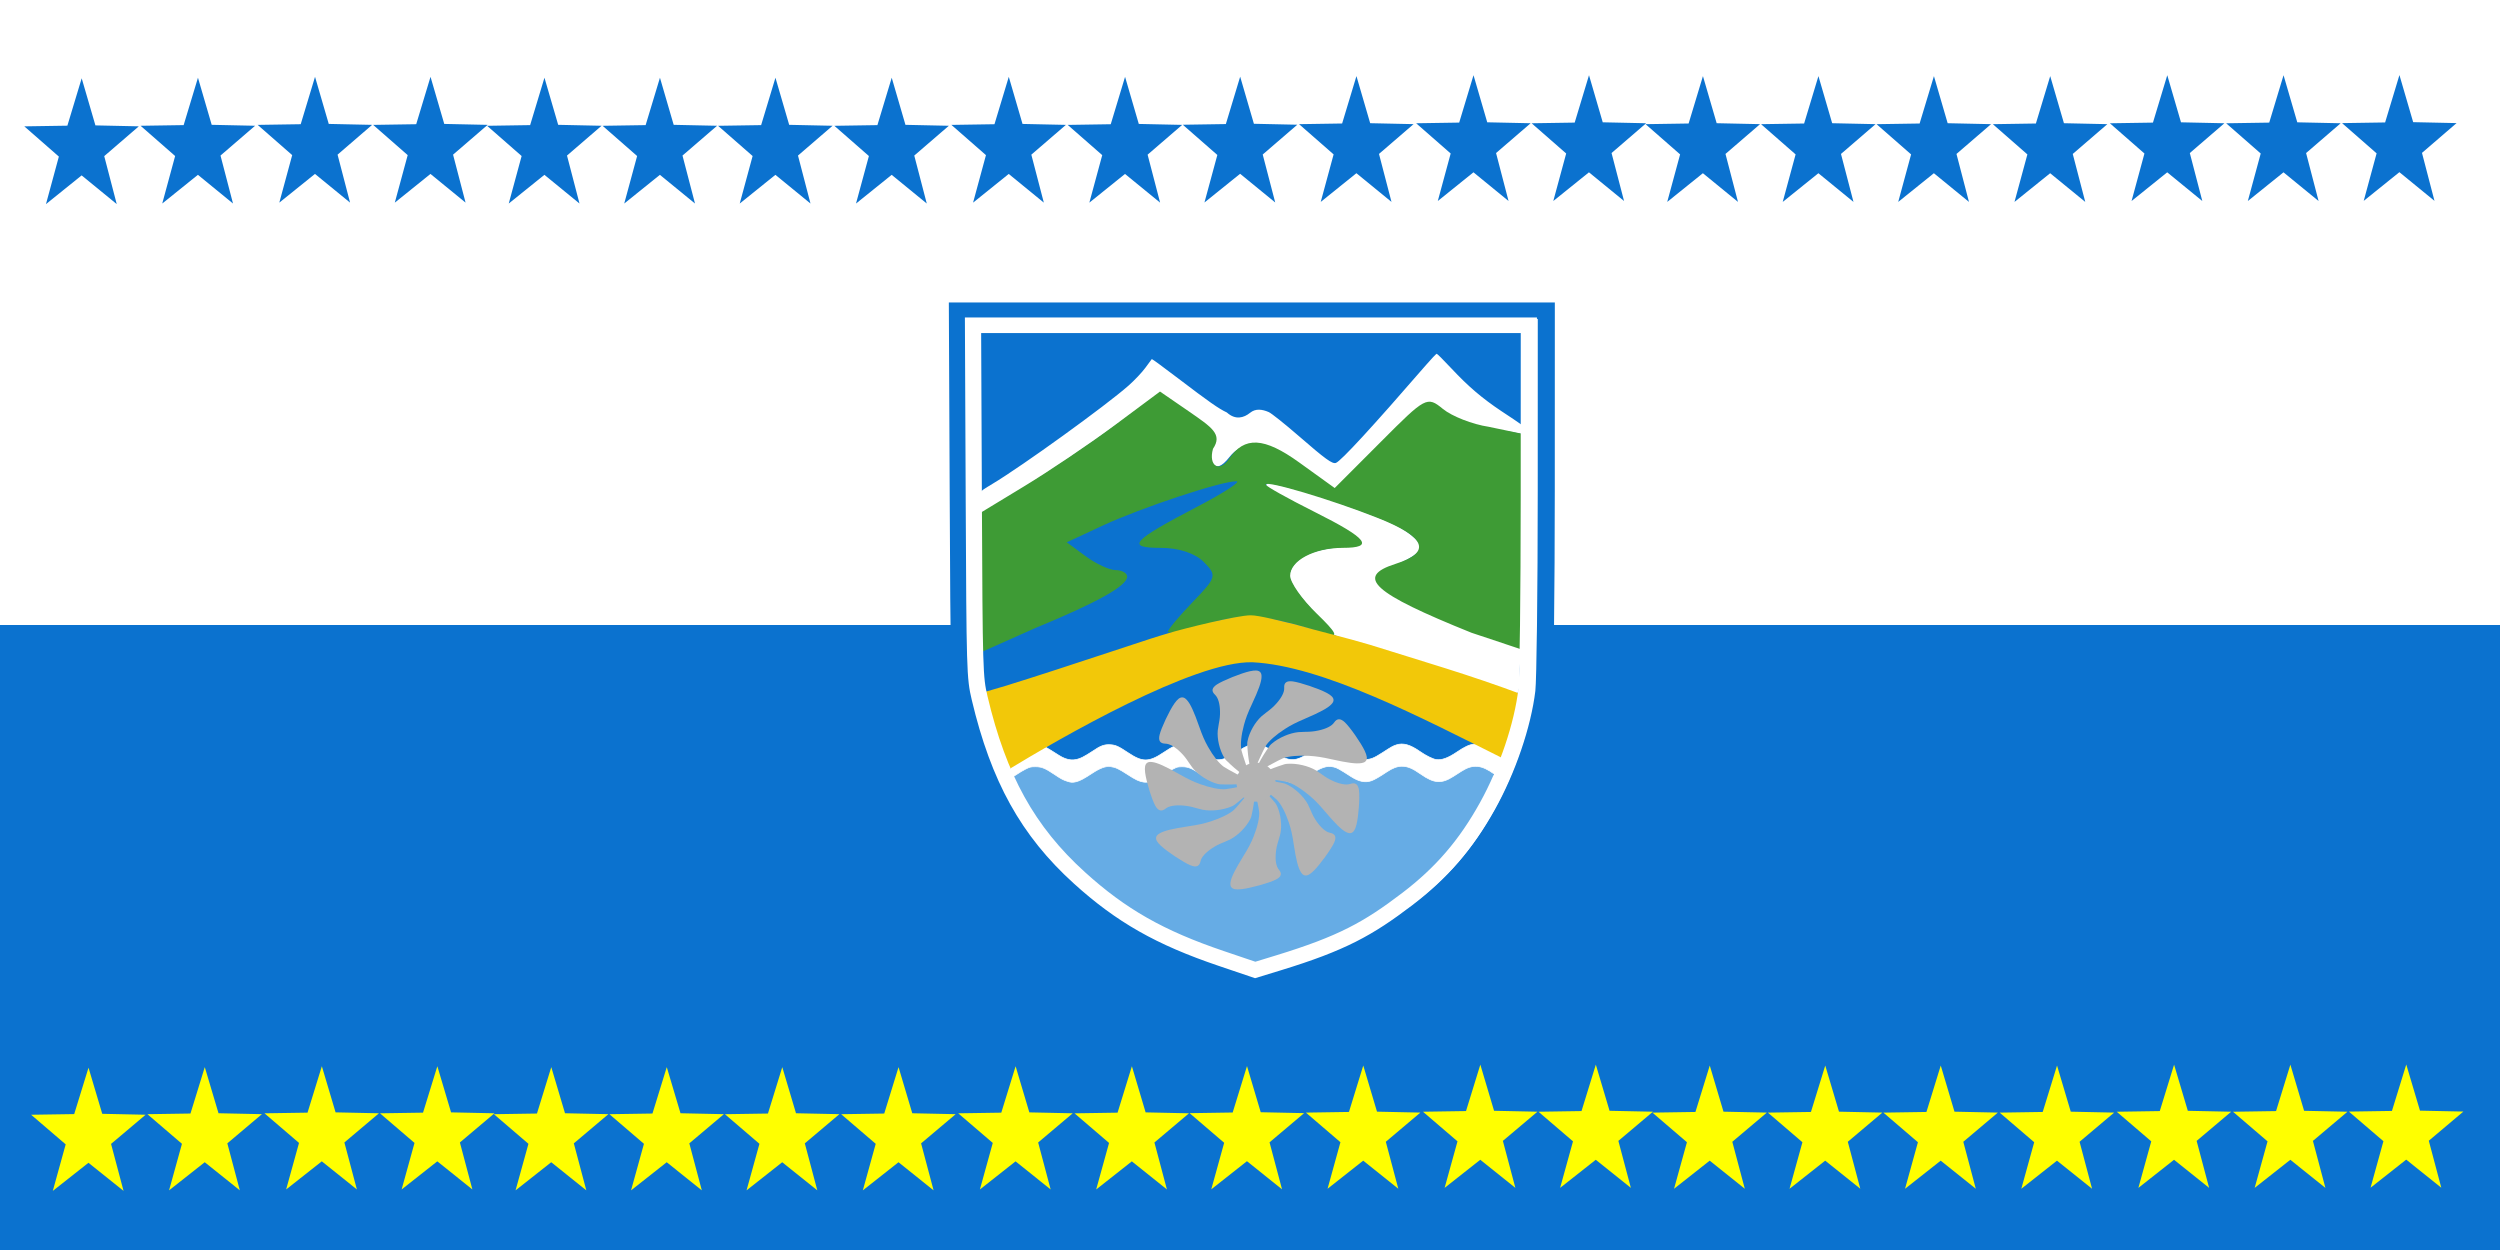 <?xml version="1.0" encoding="UTF-8" standalone="no"?>
<!-- Created with Inkscape (http://www.inkscape.org/) -->

<svg
   xmlns:dc="http://purl.org/dc/elements/1.1/"
   xmlns:cc="http://creativecommons.org/ns#"
   xmlns:rdf="http://www.w3.org/1999/02/22-rdf-syntax-ns#"
   xmlns:svg="http://www.w3.org/2000/svg"
   xmlns="http://www.w3.org/2000/svg"
   xmlns:xlink="http://www.w3.org/1999/xlink"
   xmlns:sodipodi="http://sodipodi.sourceforge.net/DTD/sodipodi-0.dtd"
   xmlns:inkscape="http://www.inkscape.org/namespaces/inkscape"
   version="1.1"
   width="600"
   height="300"
   id="svg2"
   inkscape:version="0.48.2 r9819"
   sodipodi:docname="Coat of arms of Mavrovo-Rostuša Municipality.svg">
  <rect width="100%" height="100%" fill="#333333" stroke="none"/>
  <sodipodi:namedview
     pagecolor="#ffffff"
     bordercolor="#666666"
     borderopacity="1"
     objecttolerance="10"
     gridtolerance="10"
     guidetolerance="10"
     inkscape:pageopacity="0"
     inkscape:pageshadow="2"
     inkscape:window-width="1366"
     inkscape:window-height="706"
     id="namedview7"
     showgrid="false"
     inkscape:zoom="1.1598849"
     inkscape:cx="304.99937"
     inkscape:cy="143.91745"
     inkscape:window-x="-8"
     inkscape:window-y="-8"
     inkscape:window-maximized="1"
     inkscape:current-layer="svg2">
    <sodipodi:guide
       position="0,0"
       orientation="0,600"
       id="guide3423" />
    <sodipodi:guide
       position="600,0"
       orientation="-300,0"
       id="guide3425" />
    <sodipodi:guide
       position="600,300"
       orientation="0,-600"
       id="guide3427" />
    <sodipodi:guide
       position="-43.108,216.401"
       orientation="300,0"
       id="guide3429" />
  </sodipodi:namedview>
  <defs
     id="defs4">
    <style
       id="style6"
       type="text/css" />
    <inkscape:perspective
       sodipodi:type="inkscape:persp3d"
       inkscape:vp_x="0 : 526.18109 : 1"
       inkscape:vp_y="0 : 1000 : 0"
       inkscape:vp_z="744.09448 : 526.18109 : 1"
       inkscape:persp3d-origin="372.04724 : 350.78739 : 1"
       id="perspective9" />
    <inkscape:perspective
       sodipodi:type="inkscape:persp3d"
       inkscape:vp_x="0 : 526.18109 : 1"
       inkscape:vp_y="0 : 1000 : 0"
       inkscape:vp_z="744.09448 : 526.18109 : 1"
       inkscape:persp3d-origin="372.04724 : 350.78739 : 1"
       id="perspective2535" />
    <inkscape:perspective
       sodipodi:type="inkscape:persp3d"
       inkscape:vp_x="0 : 526.18109 : 1"
       inkscape:vp_y="0 : 1000 : 0"
       inkscape:vp_z="744.09448 : 526.18109 : 1"
       inkscape:persp3d-origin="372.04724 : 350.78739 : 1"
       id="perspective2464" />
    <inkscape:perspective
       id="perspective2498"
       inkscape:persp3d-origin="372.04724 : 350.78739 : 1"
       inkscape:vp_z="744.09448 : 526.18109 : 1"
       inkscape:vp_y="0 : 1000 : 0"
       inkscape:vp_x="0 : 526.18109 : 1"
       sodipodi:type="inkscape:persp3d" />
    <inkscape:perspective
       sodipodi:type="inkscape:persp3d"
       inkscape:vp_x="0 : 500.62354 : 1"
       inkscape:vp_y="0 : 1000 : 0"
       inkscape:vp_z="950.80396 : 500.62354 : 1"
       inkscape:persp3d-origin="475.40198 : 333.74902 : 1"
       id="perspective51" />
    <linearGradient
       id="linearGradient2893">
      <stop
         offset="0"
         style="stop-color:#ffffff;stop-opacity:0.314"
         id="stop2895" />
      <stop
         offset="0.19"
         style="stop-color:#ffffff;stop-opacity:0.251"
         id="stop2897" />
      <stop
         offset="0.6"
         style="stop-color:#6b6b6b;stop-opacity:0.125"
         id="stop2901" />
      <stop
         offset="1"
         style="stop-color:#000000;stop-opacity:0.125"
         id="stop2899" />
    </linearGradient>
    <radialGradient
       inkscape:collect="always"
       xlink:href="#linearGradient2893"
       id="radialGradient3035"
       gradientUnits="userSpaceOnUse"
       gradientTransform="matrix(0.423,0,0,0.4,-22.789,-22.718)"
       cx="221.445"
       cy="226.331"
       fx="221.445"
       fy="226.331"
       r="300" />
    <linearGradient
       id="linearGradient2979">
      <stop
         style="stop-color: rgb(93, 7, 11); stop-opacity: 1;"
         offset="0"
         id="stop2981" />
      <stop
         id="stop2983"
         offset="0.5"
         style="stop-color: rgb(237, 28, 36); stop-opacity: 1;" />
      <stop
         style="stop-color: rgb(93, 7, 10); stop-opacity: 1;"
         offset="1"
         id="stop2985" />
    </linearGradient>
    <linearGradient
       y2="700.106"
       x2="-136.183"
       y1="700.106"
       x1="-418.389"
       gradientTransform="matrix(1.177,0,0,1.177,1357.74,-538.661)"
       gradientUnits="userSpaceOnUse"
       id="linearGradient5466"
       xlink:href="#linearGradient8135"
       inkscape:collect="always" />
    <linearGradient
       y2="700.106"
       x2="-136.183"
       y1="700.106"
       x1="-418.389"
       gradientTransform="matrix(1.177,0,0,1.177,698.501,-538.661)"
       gradientUnits="userSpaceOnUse"
       id="linearGradient16003"
       xlink:href="#linearGradient8135"
       inkscape:collect="always" />
    <linearGradient
       y2="700.106"
       x2="-136.183"
       y1="700.106"
       x1="-418.389"
       gradientTransform="matrix(1.177,0,0,1.177,1357.74,-538.661)"
       gradientUnits="userSpaceOnUse"
       id="linearGradient25747"
       xlink:href="#linearGradient8135"
       inkscape:collect="always" />
    <linearGradient
       y2="700.106"
       x2="-136.183"
       y1="700.106"
       x1="-418.389"
       gradientTransform="matrix(1.177,0,0,1.177,1357.74,-538.661)"
       gradientUnits="userSpaceOnUse"
       id="linearGradient19738"
       xlink:href="#linearGradient8135"
       inkscape:collect="always" />
    <linearGradient
       y2="700.106"
       x2="-136.183"
       y1="700.106"
       x1="-418.389"
       gradientTransform="matrix(1.177,0,0,1.177,1362.5,-538.661)"
       gradientUnits="userSpaceOnUse"
       id="linearGradient19035"
       xlink:href="#linearGradient8135"
       inkscape:collect="always" />
    <linearGradient
       y2="343.12"
       x2="416.203"
       y1="343.12"
       x1="133.797"
       gradientTransform="matrix(0.161,0,0,0.161,2557.99,1341.5)"
       gradientUnits="userSpaceOnUse"
       id="linearGradient18935"
       xlink:href="#linearGradient4476"
       inkscape:collect="always" />
    <linearGradient
       y2="343.12"
       x2="416.203"
       y1="343.12"
       x1="133.797"
       gradientTransform="matrix(0.161,0,0,0.161,2557.99,1341.5)"
       gradientUnits="userSpaceOnUse"
       id="linearGradient18933"
       xlink:href="#linearGradient4476"
       inkscape:collect="always" />
    <linearGradient
       y2="343.12"
       x2="416.203"
       y1="343.12"
       x1="133.797"
       gradientTransform="matrix(0.161,0,0,0.161,2557.99,1341.5)"
       gradientUnits="userSpaceOnUse"
       id="linearGradient18931"
       xlink:href="#linearGradient4476"
       inkscape:collect="always" />
    <linearGradient
       y2="343.12"
       x2="416.203"
       y1="343.12"
       x1="133.797"
       gradientTransform="matrix(0.161,0,0,0.161,2557.99,1341.5)"
       gradientUnits="userSpaceOnUse"
       id="linearGradient18803"
       xlink:href="#linearGradient4476"
       inkscape:collect="always" />
    <linearGradient
       y2="343.12"
       x2="416.203"
       y1="343.12"
       x1="133.797"
       gradientTransform="matrix(0.161,0,0,0.161,2557.99,1341.5)"
       gradientUnits="userSpaceOnUse"
       id="linearGradient18653"
       xlink:href="#linearGradient4476"
       inkscape:collect="always" />
    <linearGradient
       y2="343.12"
       x2="416.203"
       y1="343.12"
       x1="133.797"
       gradientTransform="matrix(0.161,0,0,0.161,2557.99,1341.5)"
       gradientUnits="userSpaceOnUse"
       id="linearGradient18651"
       xlink:href="#linearGradient4476"
       inkscape:collect="always" />
    <linearGradient
       y2="343.12"
       x2="416.203"
       y1="343.12"
       x1="133.797"
       gradientTransform="matrix(0.161,0,0,0.161,2557.99,1341.5)"
       gradientUnits="userSpaceOnUse"
       id="linearGradient18503"
       xlink:href="#linearGradient4476"
       inkscape:collect="always" />
    <linearGradient
       y2="343.12"
       x2="416.203"
       y1="343.12"
       x1="133.797"
       gradientTransform="translate(10.214,484.986)"
       gradientUnits="userSpaceOnUse"
       id="linearGradient4200"
       xlink:href="#linearGradient4476"
       inkscape:collect="always" />
    <linearGradient
       id="linearGradient3001">
      <stop
         id="stop3003"
         offset="0"
         style="stop-color: rgb(199, 164, 1); stop-opacity: 1;" />
      <stop
         style="stop-color: rgb(254, 213, 27); stop-opacity: 1;"
         offset="0.5"
         id="stop3005" />
      <stop
         id="stop3007"
         offset="1"
         style="stop-color: rgb(199, 164, 1); stop-opacity: 1;" />
    </linearGradient>
    <linearGradient
       gradientTransform="translate(-3798.78,56.822)"
       y2="700.106"
       x2="-136.183"
       y1="700.106"
       x1="-418.389"
       gradientUnits="userSpaceOnUse"
       id="linearGradient11210"
       xlink:href="#linearGradient8135"
       inkscape:collect="always" />
    <linearGradient
       id="linearGradient5441">
      <stop
         id="stop5443"
         offset="0"
         style="stop-color: rgb(93, 7, 11); stop-opacity: 1;" />
      <stop
         style="stop-color: rgb(237, 28, 36); stop-opacity: 1;"
         offset="0.5"
         id="stop5445" />
      <stop
         id="stop5447"
         offset="1"
         style="stop-color: rgb(93, 7, 10); stop-opacity: 1;" />
    </linearGradient>
    <linearGradient
       inkscape:collect="always"
       xlink:href="#linearGradient4476"
       id="linearGradient8174"
       gradientUnits="userSpaceOnUse"
       gradientTransform="translate(10.214,484.986)"
       x1="133.797"
       y1="343.12"
       x2="416.203"
       y2="343.12" />
    <linearGradient
       inkscape:collect="always"
       xlink:href="#linearGradient8135"
       id="linearGradient7137"
       gradientUnits="userSpaceOnUse"
       gradientTransform="matrix(1.177,0,0,1.177,1357.74,-538.661)"
       x1="-418.389"
       y1="700.106"
       x2="-136.183"
       y2="700.106" />
    <linearGradient
       id="linearGradient4679">
      <stop
         style="stop-color: rgb(64, 56, 0); stop-opacity: 1;"
         offset="0"
         id="stop4681" />
      <stop
         id="stop4683"
         offset="0.5"
         style="stop-color: rgb(200, 175, 0); stop-opacity: 1;" />
      <stop
         style="stop-color: rgb(64, 57, 0); stop-opacity: 1;"
         offset="1"
         id="stop4685" />
    </linearGradient>
    <clipPath
       id="id39">
      <path
         d="m 14684500,13624900 c 0,0 -243780,425750 -674920,593300 -431130,167630 -560790,219540 -1129170,91960 -568300,-127540 -584190,-236860 -801180,-251380 -216950,-14490 -247190,-44950 -247190,-44950 l 6030,-37170 c 490020,-326240 1016750,-518060 1606280,-623120 390030,-69530 681810,180900 1045300,227830 110460,14260 194850,43530 194850,43530 z"
         id="path19701"
         inkscape:connector-curvature="0" />
    </clipPath>
    <clipPath
       id="id38">
      <path
         d="m 14684500,13624900 c 0,0 -243780,425750 -674920,593300 -431130,167630 -560790,219540 -1129170,91960 -568300,-127540 -584190,-236860 -801180,-251380 -216950,-14490 -247190,-44950 -247190,-44950 l 6030,-37170 c 490020,-326240 1016750,-518060 1606280,-623120 390030,-69530 681810,180900 1045300,227830 110460,14260 194850,43530 194850,43530 z"
         id="path19698"
         inkscape:connector-curvature="0" />
    </clipPath>
    <clipPath
       id="id37">
      <path
         d="m 14450300,12388500 c 327610,-259250 1045990,-74640 1434090,-208150 124920,-42980 306240,-101850 306240,-101850 0,0 -33810,389970 -362550,734080 -328730,344150 -674480,601760 -1104540,670260 -430010,68450 -585950,-24370 -829610,-23850 -243610,520 -766450,15300 -766450,15300 16670,-128960 354970,-288210 439830,-386960 244430,-284550 588630,-465890 882990,-698830 z"
         id="path19695"
         inkscape:connector-curvature="0" />
    </clipPath>
    <clipPath
       id="id36">
      <path
         d="m 14450300,12388500 c 327610,-259250 1045990,-74640 1434090,-208150 124920,-42980 306240,-101850 306240,-101850 0,0 -33810,389970 -362550,734080 -328730,344150 -674480,601760 -1104540,670260 -430010,68450 -585950,-24370 -829610,-23850 -243610,520 -766450,15300 -766450,15300 16670,-128960 354970,-288210 439830,-386960 244430,-284550 588630,-465890 882990,-698830 z"
         id="path19692"
         inkscape:connector-curvature="0" />
    </clipPath>
    <clipPath
       id="id35">
      <path
         d="m 13692900,11728500 c 0,0 -430870,25650 -730960,298990 -300000,273250 -391540,354850 -512030,850780 -120620,495930 -40580,550970 -113510,726940 -73060,175970 -32910,412610 -32910,412610 l 189460,-193370 180540,-208540 c 0,0 635800,-652690 750820,-808030 206650,-279220 122600,-605800 227060,-909480 31750,-92300 41530,-169900 41530,-169900 z"
         id="path19689"
         inkscape:connector-curvature="0" />
    </clipPath>
    <clipPath
       id="id34">
      <path
         d="m 13692900,11728500 c 0,0 -430870,25650 -730960,298990 -300000,273250 -391540,354850 -512030,850780 -120620,495930 -40580,550970 -113510,726940 -73060,175970 -32910,412610 -32910,412610 l 189460,-193370 180540,-208540 c 0,0 635800,-652690 750820,-808030 206650,-279220 122600,-605800 227060,-909480 31750,-92300 41530,-169900 41530,-169900 z"
         id="path19686"
         inkscape:connector-curvature="0" />
    </clipPath>
    <clipPath
       id="id33">
      <path
         d="m 11216900,2958840 c 0,0 127080,-36270 253820,-207250 126650,-170900 290870,-343900 518620,-418540 227850,-74720 370180,-104630 634720,-83100 264680,21650 460000,-3910 460000,-3910 0,0 -58930,47010 -188600,243550 -129710,196640 -394600,408100 -666990,499760 -272510,91830 -457710,76700 -643030,61620 -185160,-15040 -368540,-92130 -368540,-92130 z"
         id="path19683"
         inkscape:connector-curvature="0" />
    </clipPath>
    <clipPath
       id="id32">
      <path
         d="m 11216900,2958840 c 0,0 127080,-36270 253820,-207250 126650,-170900 290870,-343900 518620,-418540 227850,-74720 370180,-104630 634720,-83100 264680,21650 460000,-3910 460000,-3910 0,0 -58930,47010 -188600,243550 -129710,196640 -394600,408100 -666990,499760 -272510,91830 -457710,76700 -643030,61620 -185160,-15040 -368540,-92130 -368540,-92130 z"
         id="path19680"
         inkscape:connector-curvature="0" />
    </clipPath>
    <clipPath
       id="id31">
      <path
         d="m 10942800,1832570 c 0,0 127000,36610 325380,-40910 198330,-77690 429710,-137120 662420,-79710 232620,57540 369140,107730 581820,266250 212720,158560 391710,240460 391710,240460 0,0 -74910,8600 -289490,106360 -214570,97840 -551710,136470 -831330,69740 -279620,-66740 -428460,-177770 -577340,-288680 -148970,-110950 -263170,-273510 -263170,-273510 z"
         id="path19677"
         inkscape:connector-curvature="0" />
    </clipPath>
    <clipPath
       id="id30">
      <path
         d="m 10942800,1832570 c 0,0 127000,36610 325380,-40910 198330,-77690 429710,-137120 662420,-79710 232620,57540 369140,107730 581820,266250 212720,158560 391710,240460 391710,240460 0,0 -74910,8600 -289490,106360 -214570,97840 -551710,136470 -831330,69740 -279620,-66740 -428460,-177770 -577340,-288680 -148970,-110950 -263170,-273510 -263170,-273510 z"
         id="path19674"
         inkscape:connector-curvature="0" />
    </clipPath>
    <clipPath
       id="id29">
      <path
         d="m 16131400,10733900 c 361900,-208970 1045730,77950 1449170,2190 129790,-24410 317830,-56330 317830,-56330 0,0 -90380,380890 -465810,673650 -375430,292810 -755080,497480 -1190520,502810 -435400,5320 -576180,-109150 -817290,-144000 -241110,-34890 -583500,223880 -583500,223880 35320,-125180 216210,-553640 314520,-638980 283410,-246050 650400,-375480 975600,-563220 z"
         id="path19671"
         inkscape:connector-curvature="0" />
    </clipPath>
    <clipPath
       id="id28">
      <path
         d="m 16131400,10733900 c 361900,-208970 1045730,77950 1449170,2190 129790,-24410 317830,-56330 317830,-56330 0,0 -90380,380890 -465810,673650 -375430,292810 -755080,497480 -1190520,502810 -435400,5320 -576180,-109150 -817290,-144000 -241110,-34890 -583500,223880 -583500,223880 35320,-125180 216210,-553640 314520,-638980 283410,-246050 650400,-375480 975600,-563220 z"
         id="path19668"
         inkscape:connector-curvature="0" />
    </clipPath>
    <clipPath
       id="id27">
      <path
         d="m 17887700,5978240 c 0,0 1290,925810 -266960,1361400 -268250,435560 -637350,685300 -906810,897320 -269370,212020 -469810,375180 -469810,375180 0,0 -25850,-529310 118290,-1001440 144190,-472120 347860,-666860 624340,-870200 276480,-203300 480980,-405990 602200,-497390 121180,-91360 298750,-264870 298750,-264870 z"
         id="path19665"
         inkscape:connector-curvature="0" />
    </clipPath>
    <clipPath
       id="id26">
      <path
         d="m 17887700,5978240 c 0,0 1290,925810 -266960,1361400 -268250,435560 -637350,685300 -906810,897320 -269370,212020 -469810,375180 -469810,375180 0,0 -25850,-529310 118290,-1001440 144190,-472120 347860,-666860 624340,-870200 276480,-203300 480980,-405990 602200,-497390 121180,-91360 298750,-264870 298750,-264870 z"
         id="path19662"
         inkscape:connector-curvature="0" />
    </clipPath>
    <clipPath
       id="id25">
      <path
         d="m 16911800,4552070 c 433590,643710 547530,1439870 87670,2095870 -258350,368390 -571400,526870 -634380,622650 -63020,95740 -112310,142490 -112310,142490 0,0 -183510,-492280 -133280,-841630 50190,-349400 179940,-715170 347340,-1114240 167450,-399030 266190,-553120 320940,-688520 54790,-135450 124020,-216620 124020,-216620 z"
         id="path19659"
         inkscape:connector-curvature="0" />
    </clipPath>
    <clipPath
       id="id24">
      <path
         d="m 16911800,4552070 c 433590,643710 547530,1439870 87670,2095870 -258350,368390 -571400,526870 -634380,622650 -63020,95740 -112310,142490 -112310,142490 0,0 -183510,-492280 -133280,-841630 50190,-349400 179940,-715170 347340,-1114240 167450,-399030 266190,-553120 320940,-688520 54790,-135450 124020,-216620 124020,-216620 z"
         id="path19656"
         inkscape:connector-curvature="0" />
    </clipPath>
    <clipPath
       id="id23">
      <path
         d="m 13618500,13165000 c 0,0 187310,-399500 54190,-673220 -133110,-273730 -330930,-428300 -323220,-1023960 7710,-597170 97880,-1003460 413860,-1568140 79570,447890 485670,767380 590440,1234080 73140,325720 940,714310 -50710,969430 -51610,255080 -105580,543750 -105580,543750 l -177360,279960 -258860,234840 -142760,3260 z"
         id="path19653"
         inkscape:connector-curvature="0" />
    </clipPath>
    <clipPath
       id="id22">
      <path
         d="m 13618500,13165000 c 0,0 187310,-399500 54190,-673220 -133110,-273730 -330930,-428300 -323220,-1023960 7710,-597170 97880,-1003460 413860,-1568140 79570,447890 485670,767380 590440,1234080 73140,325720 940,714310 -50710,969430 -51610,255080 -105580,543750 -105580,543750 l -177360,279960 -258860,234840 -142760,3260 z"
         id="path19650"
         inkscape:connector-curvature="0" />
    </clipPath>
    <clipPath
       id="id21">
      <path
         d="m 14636800,8617900 c 0,0 -251150,401650 -273550,760590 -22360,358980 -4570,637600 81120,893660 194540,581490 399080,861830 476060,1534070 l 553350,-964190 c 103340,-401220 -109640,-1177360 -326150,-1548880 -216430,-371530 -510830,-675250 -510830,-675250 z"
         id="path19647"
         inkscape:connector-curvature="0" />
    </clipPath>
    <clipPath
       id="id20">
      <path
         d="m 14636800,8617900 c 0,0 -251150,401650 -273550,760590 -22360,358980 -4570,637600 81120,893660 194540,581490 399080,861830 476060,1534070 l 553350,-964190 c 103340,-401220 -109640,-1177360 -326150,-1548880 -216430,-371530 -510830,-675250 -510830,-675250 z"
         id="path19644"
         inkscape:connector-curvature="0" />
    </clipPath>
    <clipPath
       id="id19">
      <path
         d="m 16890700,8377910 c 160430,564380 234350,1467590 -95370,1986500 -178350,280730 -553650,675810 -553650,675810 l -283070,195040 -954800,184690 c 0,0 602240,-1346190 960060,-1836230 282680,-387090 591770,-860280 926830,-1205810 z"
         id="path19641"
         inkscape:connector-curvature="0" />
    </clipPath>
    <clipPath
       id="id18">
      <path
         d="m 16890700,8377910 c 160430,564380 234350,1467590 -95370,1986500 -178350,280730 -553650,675810 -553650,675810 l -283070,195040 -954800,184690 c 0,0 602240,-1346190 960060,-1836230 282680,-387090 591770,-860280 926830,-1205810 z"
         id="path19638"
         inkscape:connector-curvature="0" />
    </clipPath>
    <clipPath
       id="id17">
      <path
         d="m 14817100,7359190 c 0,0 -174940,385370 -194540,749590 -19650,364180 -5040,572500 175760,864790 180840,292330 279880,421120 505910,662700 226000,241540 329820,410930 329820,410930 0,0 288360,-134800 265660,-604690 -22660,-469930 -127300,-694580 -390550,-1119090 -263170,-424420 -476880,-536920 -575880,-665750 -99030,-128780 -116180,-298480 -116180,-298480 z"
         id="path19635"
         inkscape:connector-curvature="0" />
    </clipPath>
    <clipPath
       id="id16">
      <path
         d="m 14817100,7359190 c 0,0 -174940,385370 -194540,749590 -19650,364180 -5040,572500 175760,864790 180840,292330 279880,421120 505910,662700 226000,241540 329820,410930 329820,410930 0,0 288360,-134800 265660,-604690 -22660,-469930 -127300,-694580 -390550,-1119090 -263170,-424420 -476880,-536920 -575880,-665750 -99030,-128780 -116180,-298480 -116180,-298480 z"
         id="path19632"
         inkscape:connector-curvature="0" />
    </clipPath>
    <clipPath
       id="id15">
      <path
         d="m 14778300,5948840 c 0,0 -34250,633780 84740,1029460 119020,395680 156970,625100 395850,838580 238780,213480 333680,278020 581690,423740 248000,145670 335880,71280 471320,218980 135440,147730 96500,116620 96500,116620 0,0 47860,-416300 -139450,-881640 -187300,-465290 -250720,-698190 -727900,-1064650 -477180,-366450 -762750,-681090 -762750,-681090 z"
         id="path19629"
         inkscape:connector-curvature="0" />
    </clipPath>
    <clipPath
       id="id14">
      <path
         d="m 14778300,5948840 c 0,0 -34250,633780 84740,1029460 119020,395680 156970,625100 395850,838580 238780,213480 333680,278020 581690,423740 248000,145670 335880,71280 471320,218980 135440,147730 96500,116620 96500,116620 0,0 47860,-416300 -139450,-881640 -187300,-465290 -250720,-698190 -727900,-1064650 -477180,-366450 -762750,-681090 -762750,-681090 z"
         id="path19626"
         inkscape:connector-curvature="0" />
    </clipPath>
    <clipPath
       id="id13">
      <path
         d="m 15415100,2266750 c 0,0 -342600,800500 -374350,1331370 -31750,530820 81030,1008310 343420,1421350 262350,413120 606460,504610 680210,777900 73710,273250 120450,547450 120450,547450 0,0 251370,-775930 265280,-1354870 13960,-578910 25590,-892810 -165030,-1432610 -190580,-539800 -375000,-717570 -543350,-901230 -168400,-183750 -326630,-389360 -326630,-389360 z"
         id="path19623"
         inkscape:connector-curvature="0" />
    </clipPath>
    <clipPath
       id="id12">
      <path
         d="m 15415100,2266750 c 0,0 -342600,800500 -374350,1331370 -31750,530820 81030,1008310 343420,1421350 262350,413120 606460,504610 680210,777900 73710,273250 120450,547450 120450,547450 0,0 251370,-775930 265280,-1354870 13960,-578910 25590,-892810 -165030,-1432610 -190580,-539800 -375000,-717570 -543350,-901230 -168400,-183750 -326630,-389360 -326630,-389360 z"
         id="path19620"
         inkscape:connector-curvature="0" />
    </clipPath>
    <clipPath
       id="id11">
      <path
         d="m 12394500,3395680 c 0,0 417350,548740 639930,626900 222550,78210 494030,165230 757410,83370 263340,-81860 483000,-123110 666350,-130630 183250,-7440 475150,101360 475150,101360 0,0 -310160,-511520 -653460,-641470 -835120,-316090 -1143820,116800 -1885380,-39530 z"
         id="path19617"
         inkscape:connector-curvature="0" />
    </clipPath>
    <clipPath
       id="id10">
      <path
         d="m 12394500,3395680 c 0,0 417350,548740 639930,626900 222550,78210 494030,165230 757410,83370 263340,-81860 483000,-123110 666350,-130630 183250,-7440 475150,101360 475150,101360 0,0 -310160,-511520 -653460,-641470 -835120,-316090 -1143820,116800 -1885380,-39530 z"
         id="path19614"
         inkscape:connector-curvature="0" />
    </clipPath>
    <clipPath
       id="id9">
      <path
         d="m 13855800,1063560 c 0,0 288930,172830 540040,456700 251060,283820 613480,605590 506340,1079640 -107220,474100 -248560,480420 -287420,739830 -38850,259420 12070,430490 12070,430490 0,0 -243830,-246700 -420750,-500320 -176890,-253610 -391120,-485220 -350920,-952360 40190,-467180 70780,-600480 64830,-830540 -5940,-230070 -64190,-423440 -64190,-423440 z"
         id="path19611"
         inkscape:connector-curvature="0" />
    </clipPath>
    <clipPath
       id="id8">
      <path
         d="m 13855800,1063560 c 0,0 288930,172830 540040,456700 251060,283820 613480,605590 506340,1079640 -107220,474100 -248560,480420 -287420,739830 -38850,259420 12070,430490 12070,430490 0,0 -243830,-246700 -420750,-500320 -176890,-253610 -391120,-485220 -350920,-952360 40190,-467180 70780,-600480 64830,-830540 -5940,-230070 -64190,-423440 -64190,-423440 z"
         id="path19608"
         inkscape:connector-curvature="0" />
    </clipPath>
    <clipPath
       id="id7">
      <path
         d="m 12245000,694180 c 0,0 18490,95830 136440,200200 118030,104420 235080,236690 275310,409000 40190,172360 52860,279010 19560,472210 -33340,193150 -27310,338440 -27310,338440 0,0 -30850,-46410 -167580,-154700 -136770,-108280 -275660,-316990 -325500,-523380 -49890,-206310 -26580,-341540 -3230,-476770 23350,-135230 92310,-265000 92310,-265000 z"
         id="path19605"
         inkscape:connector-curvature="0" />
    </clipPath>
    <clipPath
       id="id6">
      <path
         d="m 12245000,694180 c 0,0 18490,95830 136440,200200 118030,104420 235080,236690 275310,409000 40190,172360 52860,279010 19560,472210 -33340,193150 -27310,338440 -27310,338440 0,0 -30850,-46410 -167580,-154700 -136770,-108280 -275660,-316990 -325500,-523380 -49890,-206310 -26580,-341540 -3230,-476770 23350,-135230 92310,-265000 92310,-265000 z"
         id="path19602"
         inkscape:connector-curvature="0" />
    </clipPath>
    <clipPath
       id="id5">
      <path
         d="m 13581500,896020 c 0,0 -73750,109400 -60270,321510 13530,212190 -380,450120 -126300,653580 -125920,203430 -215530,317730 -431820,471310 -216340,153580 -349200,298600 -349200,298600 0,0 14650,-73730 -13140,-307410 -27780,-233680 38260,-565710 187390,-810950 149100,-245230 300480,-352700 451900,-460220 151460,-107550 341440,-166420 341440,-166420 z"
         id="path19599"
         inkscape:connector-curvature="0" />
    </clipPath>
    <clipPath
       id="id4">
      <path
         d="m 13581500,896020 c 0,0 -73750,109400 -60270,321510 13530,212190 -380,450120 -126300,653580 -125920,203430 -215530,317730 -431820,471310 -216340,153580 -349200,298600 -349200,298600 0,0 14650,-73730 -13140,-307410 -27780,-233680 38260,-565710 187390,-810950 149100,-245230 300480,-352700 451900,-460220 151460,-107550 341440,-166420 341440,-166420 z"
         id="path19596"
         inkscape:connector-curvature="0" />
    </clipPath>
    <clipPath
       id="id3">
      <path
         d="m 17905000,7712850 c 168520,651560 60740,1647200 -524010,2079400 -361860,267500 -703730,314770 -1004210,391560 -300430,76830 -496090,173470 -496090,173470 0,0 -54450,-75370 -20210,-332640 34250,-257270 476240,-795050 889620,-1200870 413430,-405860 836590,-748460 955830,-881240 119200,-132780 199070,-229680 199070,-229680 z"
         id="path19593"
         inkscape:connector-curvature="0" />
    </clipPath>
    <clipPath
       id="id2">
      <path
         d="m 17905000,7712850 c 168520,651560 60740,1647200 -524010,2079400 -361860,267500 -703730,314770 -1004210,391560 -300430,76830 -496090,173470 -496090,173470 0,0 -54450,-75370 -20210,-332640 34250,-257270 476240,-795050 889620,-1200870 413430,-405860 836590,-748460 955830,-881240 119200,-132780 199070,-229680 199070,-229680 z"
         id="path19590"
         inkscape:connector-curvature="0" />
    </clipPath>
    <clipPath
       id="id1">
      <path
         d="m 14186300,5152250 c 0,0 192520,531420 469520,807850 276950,276430 478730,433880 662120,497520 183380,63600 243430,71380 468350,106740 224910,35370 538010,235520 538010,235520 0,0 -93220,-443930 -285140,-653670 -191920,-209780 -342300,-390000 -783210,-603570 -440870,-213570 -539180,-210470 -748800,-250180 -209620,-39660 -320850,-140210 -320850,-140210 z"
         id="path19587"
         inkscape:connector-curvature="0" />
    </clipPath>
    <clipPath
       id="id0">
      <path
         d="m 14186300,5152250 c 0,0 192520,531420 469520,807850 276950,276430 478730,433880 662120,497520 183380,63600 243430,71380 468350,106740 224910,35370 538010,235520 538010,235520 0,0 -93220,-443930 -285140,-653670 -191920,-209780 -342300,-390000 -783210,-603570 -440870,-213570 -539180,-210470 -748800,-250180 -209620,-39660 -320850,-140210 -320850,-140210 z"
         id="path19584"
         inkscape:connector-curvature="0" />
    </clipPath>
    <linearGradient
       id="linearGradient4767">
      <stop
         style="stop-color: rgb(93, 7, 11); stop-opacity: 1;"
         offset="0"
         id="stop4769" />
      <stop
         id="stop4771"
         offset="0.5"
         style="stop-color: rgb(237, 28, 36); stop-opacity: 1;" />
      <stop
         style="stop-color: rgb(93, 7, 10); stop-opacity: 1;"
         offset="1"
         id="stop4773" />
    </linearGradient>
    <linearGradient
       y2="343.12"
       x2="416.203"
       y1="343.12"
       x1="133.797"
       gradientTransform="matrix(1.14,0,0,1.14,17.739,98.507)"
       gradientUnits="userSpaceOnUse"
       id="linearGradient2520"
       xlink:href="#linearGradient4476"
       inkscape:collect="always" />
    <linearGradient
       y2="343.12"
       x2="416.203"
       y1="343.12"
       x1="133.797"
       gradientTransform="matrix(1.14,0,0,1.14,17.739,98.507)"
       gradientUnits="userSpaceOnUse"
       id="linearGradient2272"
       xlink:href="#linearGradient4476"
       inkscape:collect="always" />
    <linearGradient
       y2="700.106"
       x2="-136.183"
       y1="700.106"
       x1="-418.389"
       gradientTransform="matrix(1.177,0,0,1.177,657.882,-545.552)"
       gradientUnits="userSpaceOnUse"
       id="linearGradient11920"
       xlink:href="#linearGradient8135"
       inkscape:collect="always" />
    <linearGradient
       id="linearGradient8135">
      <stop
         id="stop8137"
         offset="0"
         style="stop-color: rgb(93, 7, 11); stop-opacity: 1;" />
      <stop
         style="stop-color: rgb(237, 28, 36); stop-opacity: 1;"
         offset="0.5"
         id="stop8139" />
      <stop
         id="stop8141"
         offset="1"
         style="stop-color: rgb(93, 7, 10); stop-opacity: 1;" />
    </linearGradient>
    <linearGradient
       id="linearGradient4476">
      <stop
         id="stop4478"
         offset="0"
         style="stop-color: rgb(64, 56, 0); stop-opacity: 1;" />
      <stop
         style="stop-color: rgb(200, 175, 0); stop-opacity: 1;"
         offset="0.5"
         id="stop3321" />
      <stop
         id="stop4480"
         offset="1"
         style="stop-color: rgb(64, 57, 0); stop-opacity: 1;" />
    </linearGradient>
    <inkscape:perspective
       id="perspective13368"
       inkscape:persp3d-origin="274.99985 : 325 : 1"
       inkscape:vp_z="549.99969 : 487.5 : 1"
       inkscape:vp_y="0 : 1000 : 0"
       inkscape:vp_x="0 : 487.5 : 1"
       sodipodi:type="inkscape:persp3d" />
  </defs>
  <rect
     style="fill:#ffffff;fill-opacity:1;stroke:none"
     id="rect3148"
     width="662.277"
     height="190.355"
     x="-23.794"
     y="-17.259"
     ry="0.985" />
  <rect
     style="fill:#0b72cf;fill-opacity:1;stroke:none"
     id="rect3146"
     width="617.192"
     height="157.736"
     x="-9.572"
     y="150"
     ry="0.985" />
  <g
     id="g7311"
     transform="matrix(0.731,0,0,0.705,819.675,125.479)">
    <g
       id="g7154">
      <path
         inkscape:connector-curvature="0"
         style="fill:#ffffff;fill-opacity:1;stroke:#0b72cf;stroke-width:5.596;stroke-miterlimit:4;stroke-opacity:1;stroke-dasharray:none"
         d="m -720.615,153.295 c -21.359,-7.404 -34.864,-15.265 -49.384,-28.746 -17.886,-16.606 -28.057,-35.377 -34.68,-64.004 -1.698,-7.34 -1.77,-9.813 -2.029,-70.186 l -0.269,-62.577 96.676,0 96.676,0 -0.015,61.436 c -0.008,33.79 -0.369,64.523 -0.803,68.296 -1.457,12.676 -6.724,28.677 -13.668,41.524 -7.434,13.752 -15.852,23.77 -27.821,33.106 -13.542,10.563 -22.671,15.773 -44.901,22.739 l -7.984,2.502 -11.798,-4.09 z"
         id="path2516"
         sodipodi:nodetypes="cssscccscsssccc" />
      <path
         inkscape:connector-curvature="0"
         id="path3914"
         d="m -680.89,31.692 c -0.305,-0.514 -1.265,-0.741 -2.135,-0.504 -1.456,0.397 -1.434,0.266 0.286,-1.672 3.818,-4.301 9.122,-6.938 16.274,-8.092 4.34,-0.7 5.166,0.984 2.253,4.591 -1.13,1.399 -2.054,2.262 -2.054,1.917 0,-0.345 0.748,-1.457 1.662,-2.471 2.064,-2.29 1.483,-3.445 -1.504,-2.988 -1.775,0.271 -2.244,0.743 -2.117,2.126 0.097,1.053 0.024,1.19 -0.178,0.337 -0.188,-0.792 -0.583,-1.428 -0.878,-1.413 -1.364,0.07 -4.061,3.28 -4.553,5.418 -0.791,3.44 -1.031,3.675 -2.668,2.61 -1.138,-0.741 -1.749,-0.728 -2.656,0.057 -0.867,0.75 -1.324,0.772 -1.732,0.085 z m 26.047,0.19 c -0.42,-0.314 -0.879,-1.678 -1.02,-3.032 -0.324,-3.103 -0.599,-3.372 -2.11,-2.064 -1.029,0.89 -1.143,0.843 -0.723,-0.296 0.315,-0.857 -0.185,-1.978 -1.364,-3.057 l -1.862,-1.704 2.685,0.476 c 3.895,0.691 9.102,3.607 11.996,6.719 2.036,2.189 2.211,2.623 0.916,2.27 -0.881,-0.24 -1.836,-0.041 -2.122,0.441 -0.364,0.613 -0.966,0.588 -1.999,-0.085 -1.103,-0.718 -1.752,-0.726 -2.556,-0.03 -0.593,0.513 -1.421,0.675 -1.841,0.362 z m -16.803,-2.212 c -0.495,-1.133 -0.595,-2.061 -0.22,-2.061 0.656,0 1.837,3.375 1.356,3.876 -0.129,0.135 -0.641,-0.682 -1.136,-1.815 z m 25.931,-13.794 c -3.679,-1.919 -6.804,-3.91 -6.944,-4.424 -0.14,-0.514 0.827,-1.328 2.149,-1.809 3.867,-1.405 2.917,-3.052 -3.32,-5.755 -8.898,-3.856 -11.377,-4.118 -5.555,-0.587 5.734,3.478 6.629,4.559 3.773,4.559 -2.788,0 -5.127,1.4 -5.127,3.07 0,0.751 0.977,2.446 2.171,3.766 l 2.171,2.4 -2.763,-0.691 c -3.517,-0.879 -7.657,-0.904 -10.566,-0.064 l -2.276,0.658 2.079,-2.575 c 1.143,-1.416 2.079,-3.089 2.079,-3.717 0,-1.46 -2.474,-2.846 -5.08,-2.846 -3.232,0 -2.386,-1.215 2.909,-4.178 6.12,-3.425 4.396,-4.086 -3.045,-1.168 -6.069,2.38 -8.996,4.14 -8.996,5.407 0,0.465 1.304,1.414 2.899,2.108 3.276,1.427 3.272,1.433 -3.688,5.163 -8.238,4.415 -7.895,4.587 -7.895,-3.964 0,-7.284 0.046,-7.465 2.171,-8.612 1.194,-0.645 4.997,-3.431 8.451,-6.192 3.454,-2.761 6.577,-5.02 6.94,-5.02 0.363,0 1.704,0.804 2.979,1.786 1.785,1.375 2.212,2.227 1.856,3.703 -0.528,2.191 0.222,2.394 2.426,0.656 2.165,-1.707 2.982,-1.539 6.433,1.319 l 3.051,2.527 4.526,-5.081 4.526,-5.081 2.113,1.732 c 1.162,0.953 3.131,1.732 4.375,1.732 l 2.262,0 0,12.343 c 0,6.788 -0.089,12.339 -0.197,12.334 -0.109,-0.004 -3.208,-1.578 -6.887,-3.497 z"
         style="fill:#3a9931" />
      <path
         inkscape:connector-curvature="0"
         style="fill:#0b72cf;fill-opacity:1;stroke:#0b72cf;stroke-width:5.075;stroke-miterlimit:4;stroke-opacity:1;stroke-dasharray:none"
         d="m -719.55,143.529 c -19.152,-6.792 -31.262,-14.003 -44.282,-26.369 -16.038,-15.233 -25.159,-32.452 -31.098,-58.711 -1.523,-6.733 -1.587,-9.001 -1.819,-64.381 l -0.241,-57.402 86.688,0 86.688,0 -0.013,56.356 c -0.007,30.996 -0.331,59.187 -0.72,62.648 -1.306,11.627 -6.029,26.306 -12.256,38.09 -6.666,12.615 -14.215,21.804 -24.946,30.368 -12.143,9.69 -20.329,14.469 -40.262,20.859 l -7.159,2.295 -10.579,-3.751 z"
         id="path2516-0"
         sodipodi:nodetypes="cssscccscsssccc" />
      <path
         style="fill:#66ace5;fill-opacity:1;stroke:#66ace5;stroke-width:2.448;stroke-linecap:round;stroke-linejoin:miter;stroke-miterlimit:4;stroke-opacity:1;stroke-dasharray:none;stroke-dashoffset:0"
         d="m -719.565,145.138 c -12.712,-4.82 -23.297,-9.939 -30.082,-14.546 -14.314,-9.72 -27.207,-23.642 -34.403,-37.148 l -3.852,-7.229 2.31,-1.053 c 3.496,-1.593 6.194,-1.282 10.562,1.215 4.961,2.836 6.619,2.836 11.579,0 4.953,-2.831 7.799,-2.823 12.44,0.035 4.594,2.83 7.255,2.83 11.849,0 4.659,-2.869 7.912,-2.876 12.109,-0.024 4.286,2.912 6.787,2.829 12.837,-0.428 5.274,-2.839 6.17,-2.78 12.039,0.798 4.205,2.563 6.367,2.407 12.196,-0.883 l 4.947,-2.792 5.293,2.79 c 2.911,1.535 6.017,2.791 6.902,2.792 0.885,0.001 3.861,-1.269 6.613,-2.822 l 5.004,-2.824 5.427,2.824 c 2.985,1.553 6.053,2.824 6.818,2.824 0.765,0 3.785,-1.255 6.711,-2.789 4.695,-2.461 5.607,-2.658 7.761,-1.677 1.342,0.612 2.441,1.491 2.441,1.955 0,2.033 -6.68,14.117 -11.547,20.888 -8.736,12.155 -23.278,24.236 -37.874,31.466 -5.53,2.739 -26.339,10.38 -28.011,10.285 -0.274,-0.016 -4.805,-1.661 -10.069,-3.657 z"
         id="path7107"
         inkscape:connector-curvature="0" />
      <path
         style="fill:#ffffff;fill-opacity:1;stroke:#ffffff;stroke-width:0.242;stroke-linecap:round;stroke-linejoin:miter;stroke-miterlimit:4;stroke-opacity:1;stroke-dasharray:none;stroke-dashoffset:0"
         d="m -770.982,87.955 c -1.386,-0.483 -1.988,-0.821 -4.199,-2.363 -2.969,-2.069 -4.106,-2.545 -6.109,-2.558 -1.563,-0.01 -1.855,0.059 -3.242,0.77 -0.838,0.43 -2.15,1.234 -2.915,1.788 -0.765,0.554 -1.466,0.957 -1.559,0.895 -0.116,-0.066 -0.521,-2.697 -0.45,-3.576 l 0.282,-3.465 1.769,-1.249 c 2.79,-1.971 4.418,-2.706 5.993,-2.706 1.622,0 2.927,0.5 5.204,1.996 0.929,0.61 2.11,1.383 2.624,1.717 2.75,1.788 5.033,1.975 7.656,0.627 0.834,-0.429 2.357,-1.377 3.386,-2.108 2.574,-1.828 3.787,-2.293 5.71,-2.187 1.791,0.098 2.678,0.512 5.963,2.782 4.708,3.253 6.806,3.22 11.678,-0.188 2.925,-2.046 4.291,-2.64 6.054,-2.634 1.835,0.006 3.019,0.505 5.881,2.474 3.663,2.521 4.953,2.989 7.072,2.566 1.399,-0.279 2.51,-0.86 5.5,-2.874 4.714,-3.176 6.572,-3.139 11.437,0.23 5.209,3.607 7.25,3.628 12.177,0.125 4.964,-3.529 6.908,-3.564 11.742,-0.209 3.172,2.201 4.452,2.764 6.28,2.76 1.753,-0.003 2.846,-0.453 5.626,-2.317 3.079,-2.064 3.378,-2.238 4.559,-2.652 2.208,-0.774 4.535,-0.09 7.808,2.294 1.821,1.326 4.104,2.503 5.208,2.684 1.854,0.304 3.933,-0.472 6.945,-2.591 4.67,-3.286 6.658,-3.46 10.583,-0.925 2.643,1.707 4.037,0.907 4.037,5.015 0,1.962 -1.665,3.889 -1.732,3.889 -0.066,0 -0.362,-0.185 -0.657,-0.411 -4.171,-3.195 -7.076,-3.477 -10.757,-1.044 -0.605,0.4 -1.839,1.217 -2.742,1.816 -3.872,2.567 -6.298,2.398 -10.608,-0.739 -2.807,-2.044 -4.407,-2.73 -6.333,-2.718 -1.461,0.009 -3.044,0.626 -4.88,1.903 -2.375,1.651 -4.045,2.651 -5.022,3.01 -2.062,0.755 -4.128,0.326 -6.703,-1.393 -3.849,-2.569 -4.68,-3.045 -5.729,-3.28 -2.329,-0.522 -4.022,0.069 -8.087,2.824 -2.298,1.557 -4.305,2.436 -5.543,2.427 -1.09,-0.008 -3.181,-0.952 -5.285,-2.385 -3.76,-2.563 -5.303,-3.208 -7.121,-2.978 -1.569,0.199 -2.965,0.839 -5.108,2.342 -1.056,0.741 -2.602,1.694 -3.436,2.117 -1.281,0.65 -1.735,0.77 -2.931,0.771 -1.804,0.002 -3.025,-0.507 -5.762,-2.405 -3.255,-2.257 -4.426,-2.766 -6.385,-2.775 -1.518,-0.007 -1.758,0.058 -3.335,0.899 -0.935,0.499 -2.559,1.504 -3.61,2.233 -2.318,1.609 -4.214,2.304 -5.699,2.092 -1.51,-0.216 -2.698,-0.796 -5.458,-2.665 -2.778,-1.881 -3.891,-2.409 -5.505,-2.614 -1.599,-0.203 -3.41,0.471 -5.986,2.228 -2.697,1.839 -4.113,2.623 -5.257,2.907 -1.234,0.307 -1.732,0.278 -3.031,-0.174 z"
         id="path7105"
         inkscape:connector-curvature="0"
         sodipodi:nodetypes="ssssscscssssssssscsssssscsssssssscsssssssssssssscscssssssss" />
      <path
         style="fill:#ffffff;fill-opacity:1;stroke:#ffffff;stroke-width:1.15;stroke-linecap:round;stroke-linejoin:miter;stroke-miterlimit:4;stroke-opacity:1;stroke-dasharray:none;stroke-dashoffset:0"
         d="m -628.309,55.69 c -7.99,-3.07 -39.51,-13.38 -51.164,-16.737 -1.995,-0.575 -3.628,-1.238 -3.628,-1.475 0,-0.237 -2.237,-2.924 -4.972,-5.972 -5.361,-5.975 -7.675,-9.076 -8.823,-11.825 -0.623,-1.491 -0.63,-1.985 -0.047,-3.38 1.737,-4.156 7.004,-6.665 15.561,-7.41 6.779,-0.591 7.288,-0.74 7.288,-2.145 0,-1.691 -3.353,-3.962 -16.739,-11.338 -12.491,-6.883 -14.428,-8.019 -14.147,-8.3 0.315,-0.315 8.334,1.78 14.742,3.852 9.919,3.207 21.961,7.847 26.755,10.306 4.33,2.222 7.904,5.371 7.904,6.962 0,1.459 -2.824,3.466 -7.961,5.66 -7.468,3.189 -8.157,4.751 -3.87,8.782 4.554,4.283 21.018,12.189 36.558,17.555 l 8.426,2.91 -0.311,3.287 c -0.171,1.808 -0.312,5.032 -0.314,7.165 -0.002,2.133 -0.172,3.868 -0.379,3.855 -0.206,-0.013 -2.402,-0.801 -4.879,-1.753 z"
         id="path4049"
         inkscape:connector-curvature="0" />
      <path
         style="fill:#ffffff;fill-opacity:1;stroke:none"
         d="m -800.713,-5.055 c 0,-4.904 0.049,-4.982 5.25,-8.212 9.803,-6.09 37.177,-26.59 44.698,-33.473 1.929,-1.765 4.404,-4.482 5.501,-6.038 1.097,-1.555 2.05,-2.894 2.117,-2.975 0.069,-0.081 3.935,2.861 8.593,6.537 10.3,8.128 13.403,10.381 16.044,11.646 2.833,2.662 5.556,1.851 7.656,0.09 1.781,-1.494 3.932,-1.192 6.09,-0.228 0.874,0.391 5.255,4.009 9.735,8.04 8.938,8.043 11.136,9.697 12.322,9.268 1.632,-0.59 12.04,-12.315 29.609,-33.356 1.749,-2.094 3.318,-3.807 3.487,-3.807 0.17,0 2.355,2.266 4.856,5.036 5.516,6.108 10,10.079 16.349,14.481 6.394,4.434 7.911,5.197 8.207,6.772 l -0.83,1.108 -5.914,-1.086 c -9.024,-1.657 -14.155,-1.9 -19.545,-5.697 -5.531,-3.896 -5.427,-4.999 -24.334,14.629 -5.186,5.384 -9.864,10.224 -10.396,10.755 l -0.966,0.965 -6.469,-4.824 c -7.765,-5.79 -11.069,-7.946 -14.247,-9.298 -6.074,-2.584 -11.104,-2.457 -14.707,2.267 -2.811,3.686 -4.413,3.883 -5.558,2.156 -0.456,-0.688 -1.332,-2.159 -0.284,-5.199 1.335,-3.875 1.162,-2.9 -0.237,-4.775 -1.32,-2.12 -3.503,-3.967 -11.599,-9.812 l -5.507,-3.976 -2.117,1.606 c -1.165,0.883 -4.821,3.679 -8.125,6.212 -13.413,10.286 -28.136,20.547 -41.666,29.04 -3.769,2.366 -7.113,4.447 -7.431,4.625 -0.438,0.245 -0.578,-0.355 -0.578,-2.477 z"
         id="path4001"
         inkscape:connector-curvature="0"
         sodipodi:nodetypes="ccsscccsccccsccccscsccccccscsccssccc" />
      <path
         sodipodi:nodetypes="cccccccsscccsssccsscssscssscccccsccssccc"
         inkscape:connector-curvature="0"
         id="path3980"
         d="m -740.46,-44.693 -15.134,11.684 c -8.34,6.414 -21.631,15.663 -29.515,20.605 l -14.298,9 0.118,23.409 0.353,23.919 17.338,-8.011 c 20.694,-8.86 30.351,-14.455 30.351,-17.605 0,-1.23 -1.718,-2.211 -3.762,-2.211 -2.044,0 -6.459,-2.131 -9.866,-4.737 l -6.187,-4.737 11.789,-5.684 c 12.727,-6.131 39.143,-15.203 43.897,-15.079 1.609,0.042 -4.064,3.889 -12.625,8.526 -21.755,11.784 -23.855,14.132 -12.208,14.132 5.914,0 11.269,1.83 14.131,4.816 4.374,4.564 4.207,5.188 -3.595,13.579 -4.504,4.844 -8.194,9.41 -8.194,10.184 0,0.774 5.646,-0.387 12.542,-2.605 12.428,-3.999 19.993,-3.341 39.632,3.316 4.023,1.364 3.193,-0.399 -3.344,-6.947 -4.783,-4.791 -8.696,-10.552 -8.696,-12.869 0,-5.111 7.907,-9.474 17.224,-9.474 10.639,0 8.253,-3.179 -9.198,-12.237 -8.829,-4.583 -16.054,-8.782 -16.054,-9.316 0,-1.553 21.493,5.101 36.79,11.369 15.885,6.508 17.804,11.698 5.853,15.632 -13.385,4.406 -7.544,9.897 24.916,23.448 l 16.777,5.806 0.353,-36.629 -0.118,-36.826 -11.327,-2.457 c -5.333,-0.817 -12.112,-3.588 -15.05,-6.079 -5.215,-4.422 -5.665,-4.12 -20.401,11.211 l -15.134,15.711 -11.622,-8.684 c -11.558,-8.636 -18.001,-9.019 -23.077,-1.263 -3.151,4.814 -6.822,2.452 -5.267,-3.395 3.227,-4.958 -0.357,-7.308 -7.86,-12.711 z"
         style="fill:#3e9b35" />
      <path
         style="fill:#f2c809;fill-opacity:1;stroke:none"
         d="m -795.154,79.824 c 4.997,-10.121 -7.059,-21.996 -4.913,-21.819 2.92,0 46.948,-15.361 56.776,-18.646 1.146,-0.383 2.397,-0.791 2.779,-0.906 0.382,-0.115 1.633,-0.505 2.779,-0.866 5.02,-1.583 22.601,-6.123 27.087,-6.109 2.705,0.009 9.874,1.959 14.429,3.064 8.052,2.425 17.078,4.606 24.75,6.996 17.466,5.706 32.432,10.123 50.074,16.977 l -0.792,3.72 c -4.682,11.555 -0.516,17.447 -4.796,18.409 -27.612,-14.308 -60.15,-32.008 -83.124,-33.18 -19.186,-0.529 -63.359,25.961 -80.449,36.739 -0.194,0.123 -0.416,0.185 -0.612,0.287 -4.479,2.35 -2.347,-1.095 -3.988,-4.666 z"
         id="path4029"
         inkscape:connector-curvature="0"
         sodipodi:nodetypes="ccccccccccccssc" />
      <path
         inkscape:connector-curvature="0"
         style="fill:none;stroke:#ffffff;stroke-width:5.315;stroke-miterlimit:4;stroke-opacity:1;stroke-dasharray:none"
         d="m -720.336,148.307 c -20.159,-7.077 -32.905,-14.591 -46.609,-27.477 -16.881,-15.873 -26.481,-33.815 -32.732,-61.177 -1.603,-7.016 -1.67,-9.379 -1.915,-67.086 l -0.254,-59.814 91.243,0 91.243,0 -0.014,58.723 c -0.008,32.297 -0.348,61.673 -0.758,65.279 -1.375,12.116 -6.346,27.411 -12.9,39.69 -7.016,13.145 -14.962,22.72 -26.257,31.644 -12.781,10.097 -21.397,15.077 -42.378,21.735 l -7.535,2.391 -11.135,-3.909 z"
         id="path2516-9"
         sodipodi:nodetypes="cssscccscsssccc" />
    </g>
    <g
       transform="translate(183.334,-143.001)"
       style="fill:#b3b3b3;stroke:none"
       id="g7299">
      <path
         style="fill:#b3b3b3;fill-opacity:1;stroke:none"
         d="m -893.633,229.208 c -0.009,-0.066 -0.168,-0.871 -0.352,-1.787 -0.605,-3.008 -0.869,-4.802 -1.05,-7.14 -0.17,-2.189 -0.169,-2.249 0.003,-3.109 0.589,-2.947 2.456,-6.335 4.589,-8.331 0.33,-0.308 1.082,-0.931 1.671,-1.383 1.44,-1.104 2.253,-1.856 3.211,-2.969 1.733,-2.014 2.642,-3.911 2.544,-5.312 -0.122,-1.754 0.773,-2.46 2.786,-2.196 2.396,0.314 8.588,2.472 11.088,3.865 1.577,0.878 2.256,1.578 2.316,2.385 0.04,0.536 -0.163,0.971 -0.744,1.596 -1.161,1.248 -3.65,2.65 -8.577,4.83 -2.969,1.314 -4.649,2.205 -6.622,3.514 -2.963,1.965 -5.329,4.135 -6.353,5.827 -0.585,0.967 -3.673,7.991 -4.306,9.797 -0.103,0.293 -0.194,0.478 -0.204,0.411 z"
         id="path7226"
         inkscape:connector-curvature="0" />
      <path
         style="fill:#b3b3b3;fill-opacity:1;stroke:none"
         d="m -893.632,230.984 c -0.051,-0.043 -0.705,-0.537 -1.454,-1.097 -2.456,-1.839 -3.849,-3 -5.542,-4.622 -1.586,-1.519 -1.625,-1.564 -2.07,-2.319 -1.525,-2.589 -2.392,-6.36 -2.132,-9.269 0.04,-0.45 0.186,-1.415 0.324,-2.145 0.338,-1.783 0.443,-2.886 0.415,-4.353 -0.05,-2.657 -0.637,-4.677 -1.644,-5.656 -1.26,-1.226 -1.063,-2.349 0.613,-3.494 1.995,-1.363 8.05,-3.881 10.842,-4.51 1.761,-0.396 2.733,-0.328 3.316,0.234 0.387,0.373 0.526,0.832 0.509,1.685 -0.034,1.704 -0.955,4.408 -3.174,9.318 -1.337,2.958 -1.995,4.743 -2.594,7.033 -0.899,3.44 -1.216,6.634 -0.852,8.579 0.208,1.111 2.589,8.405 3.32,10.174 0.119,0.287 0.174,0.486 0.122,0.443 z"
         id="path7226-4"
         inkscape:connector-curvature="0" />
      <path
         style="fill:#b3b3b3;fill-opacity:1;stroke:none"
         d="m -893.075,231.496 c -0.067,0.003 -0.882,0.088 -1.812,0.188 -3.051,0.328 -4.861,0.427 -7.206,0.393 -2.195,-0.031 -2.255,-0.037 -3.096,-0.287 -2.88,-0.856 -6.084,-3.025 -7.876,-5.331 -0.277,-0.357 -0.828,-1.162 -1.224,-1.791 -0.968,-1.535 -1.642,-2.414 -2.663,-3.469 -1.847,-1.91 -3.653,-2.989 -5.057,-3.019 -1.758,-0.039 -2.379,-0.995 -1.932,-2.975 0.532,-2.357 3.247,-8.326 4.862,-10.689 1.019,-1.49 1.777,-2.102 2.587,-2.089 0.537,0.009 0.952,0.251 1.521,0.886 1.137,1.27 2.305,3.877 4.026,8.983 1.037,3.076 1.771,4.831 2.894,6.915 1.686,3.131 3.63,5.685 5.222,6.859 0.909,0.671 7.622,4.388 9.363,5.184 0.282,0.129 0.458,0.237 0.391,0.24 z"
         id="path7226-8"
         inkscape:connector-curvature="0" />
      <path
         style="fill:#b3b3b3;fill-opacity:1;stroke:none"
         d="m -891.353,231.39 c -0.049,0.046 -0.609,0.644 -1.246,1.328 -2.091,2.246 -3.394,3.506 -5.188,5.016 -1.679,1.414 -1.729,1.449 -2.527,1.811 -2.737,1.239 -6.579,1.699 -9.443,1.13 -0.443,-0.088 -1.387,-0.336 -2.098,-0.551 -1.737,-0.526 -2.822,-0.748 -4.284,-0.878 -2.647,-0.234 -4.718,0.134 -5.799,1.03 -1.354,1.122 -2.449,0.806 -3.408,-0.982 -1.142,-2.129 -2.999,-8.419 -3.326,-11.262 -0.206,-1.793 -0.034,-2.753 0.587,-3.272 0.412,-0.345 0.884,-0.434 1.73,-0.326 1.691,0.215 4.281,1.42 8.926,4.151 2.798,1.646 4.502,2.491 6.716,3.331 3.324,1.262 6.466,1.918 8.438,1.763 1.127,-0.088 8.634,-1.676 10.47,-2.214 0.298,-0.087 0.501,-0.121 0.453,-0.074 z"
         id="path7226-82"
         inkscape:connector-curvature="0" />
      <path
         style="fill:#b3b3b3;fill-opacity:1;stroke:none"
         d="m -893.173,228.61 c 0.033,-0.058 0.389,-0.797 0.793,-1.64 1.324,-2.768 2.192,-4.36 3.453,-6.337 1.18,-1.851 1.217,-1.899 1.871,-2.483 2.242,-2 5.771,-3.587 8.675,-3.899 0.449,-0.048 1.424,-0.093 2.167,-0.1 1.815,-0.017 2.916,-0.129 4.351,-0.442 2.596,-0.567 4.463,-1.537 5.226,-2.715 0.957,-1.475 2.096,-1.501 3.546,-0.081 1.726,1.691 5.377,7.138 6.538,9.754 0.732,1.65 0.855,2.617 0.417,3.298 -0.29,0.452 -0.714,0.678 -1.554,0.828 -1.678,0.299 -4.51,-0.076 -9.758,-1.296 -3.162,-0.735 -5.041,-1.032 -7.404,-1.173 -3.549,-0.211 -6.744,0.101 -8.58,0.838 -1.049,0.421 -7.739,4.178 -9.331,5.241 -0.258,0.172 -0.443,0.265 -0.41,0.206 z"
         id="path7226-45"
         inkscape:connector-curvature="0" />
      <path
         style="fill:#b3b3b3;fill-opacity:1;stroke:none"
         d="m -893.091,229.55 c 0.061,-0.026 0.796,-0.391 1.631,-0.811 2.742,-1.377 4.403,-2.104 6.611,-2.894 2.067,-0.74 2.125,-0.756 3,-0.817 2.998,-0.208 6.759,0.7 9.245,2.232 0.384,0.237 1.183,0.798 1.774,1.248 1.445,1.098 2.384,1.685 3.71,2.315 2.399,1.142 4.469,1.519 5.794,1.055 1.66,-0.58 2.577,0.098 2.853,2.109 0.328,2.394 -0.122,8.936 -0.807,11.715 -0.432,1.752 -0.927,2.592 -1.69,2.863 -0.507,0.18 -0.98,0.099 -1.735,-0.297 -1.51,-0.791 -3.518,-2.823 -6.92,-7.001 -2.05,-2.517 -3.352,-3.903 -5.134,-5.462 -2.676,-2.341 -5.393,-4.051 -7.295,-4.593 -1.087,-0.31 -8.677,-1.437 -10.586,-1.573 -0.309,-0.022 -0.512,-0.062 -0.451,-0.088 z"
         id="path7226-5"
         inkscape:connector-curvature="0" />
      <path
         style="fill:#b3b3b3;fill-opacity:1;stroke:none"
         d="m -894.016,230.213 c 0.066,0.009 0.884,0.073 1.816,0.142 3.06,0.227 4.858,0.457 7.159,0.913 2.154,0.426 2.212,0.443 2.993,0.84 2.679,1.361 5.439,4.072 6.786,6.664 0.208,0.401 0.605,1.293 0.881,1.982 0.675,1.684 1.18,2.67 1.994,3.892 1.472,2.212 3.054,3.599 4.429,3.882 1.722,0.355 2.161,1.407 1.364,3.274 -0.948,2.222 -4.695,7.604 -6.71,9.637 -1.271,1.282 -2.127,1.747 -2.921,1.588 -0.527,-0.106 -0.891,-0.418 -1.336,-1.146 -0.889,-1.454 -1.568,-4.229 -2.341,-9.561 -0.465,-3.213 -0.871,-5.071 -1.599,-7.324 -1.094,-3.383 -2.546,-6.246 -3.9,-7.688 -0.774,-0.824 -6.706,-5.69 -8.274,-6.787 -0.254,-0.178 -0.408,-0.316 -0.341,-0.307 z"
         id="path7226-1"
         inkscape:connector-curvature="0" />
      <path
         style="fill:#b3b3b3;fill-opacity:1;stroke:none"
         d="m -892.427,231.97 c -0.009,0.066 -0.064,0.884 -0.124,1.817 -0.198,3.062 -0.409,4.863 -0.843,7.167 -0.405,2.158 -0.422,2.216 -0.811,3.001 -1.335,2.692 -4.019,5.479 -6.597,6.851 -0.399,0.212 -1.287,0.617 -1.973,0.9 -1.678,0.692 -2.658,1.206 -3.873,2.031 -2.197,1.494 -3.569,3.089 -3.838,4.467 -0.338,1.725 -1.386,2.174 -3.261,1.396 -2.232,-0.926 -7.65,-4.621 -9.702,-6.615 -1.294,-1.258 -1.768,-2.11 -1.616,-2.905 0.101,-0.528 0.41,-0.895 1.133,-1.347 1.446,-0.903 4.213,-1.609 9.538,-2.434 3.208,-0.497 5.062,-0.921 7.308,-1.671 3.372,-1.127 6.221,-2.607 7.65,-3.974 0.816,-0.782 5.625,-6.761 6.706,-8.34 0.175,-0.256 0.312,-0.411 0.304,-0.344 z"
         id="path7226-7"
         inkscape:connector-curvature="0" />
      <path
         style="fill:#b3b3b3;fill-opacity:1;stroke:none"
         d="m -893.449,230.419 c 0.046,0.049 0.64,0.614 1.32,1.255 2.232,2.106 3.483,3.417 4.982,5.221 1.403,1.689 1.437,1.738 1.794,2.539 1.221,2.746 1.655,6.59 1.067,9.451 -0.091,0.442 -0.345,1.385 -0.566,2.094 -0.538,1.733 -0.767,2.817 -0.906,4.278 -0.252,2.645 0.102,4.719 0.991,5.806 1.113,1.361 0.79,2.454 -1.005,3.402 -2.137,1.128 -8.438,2.943 -11.284,3.251 -1.794,0.194 -2.753,0.015 -3.268,-0.609 -0.342,-0.414 -0.428,-0.887 -0.315,-1.732 0.227,-1.689 1.449,-4.271 4.211,-8.898 1.664,-2.787 2.521,-4.486 3.376,-6.693 1.284,-3.316 1.961,-6.453 1.82,-8.426 -0.081,-1.127 -1.618,-8.645 -2.144,-10.485 -0.085,-0.298 -0.117,-0.502 -0.071,-0.454 z"
         id="path7226-11"
         inkscape:connector-curvature="0" />
      <path
         sodipodi:type="arc"
         style="fill:#b3b3b3;fill-opacity:1;stroke:none"
         id="path7297"
         sodipodi:cx="-891.57733"
         sodipodi:cy="230.44757"
         sodipodi:rx="4.6979399"
         sodipodi:ry="4.9271078"
         d="m -886.879,230.448 c 0,2.721 -2.103,4.927 -4.698,4.927 -2.595,0 -4.698,-2.206 -4.698,-4.927 0,-2.721 2.103,-4.927 4.698,-4.927 2.588,0 4.689,2.195 4.698,4.91"
         sodipodi:start="0"
         sodipodi:end="6.2796448"
         sodipodi:open="true"
         transform="matrix(1.366,0,0,1.349,325.614,-79.587)" />
    </g>
  </g>
  <g
     id="g3315"
     transform="matrix(0.296,6.4356919e-6,-0.001,0.335,212.036,-35.165)">
    <path
       transform="matrix(0.992,0.129,-0.129,0.992,72.521,364.877)"
       inkscape:transform-center-y="-4.6563252"
       inkscape:transform-center-x="-0.0025460416"
       d="m -603.005,676.483 -30.871,-16.283 -26.001,23.693 5.946,-34.392 -30.568,-17.407 34.546,-4.972 7.109,-34.451 15.404,31.319 34.961,-3.885 -25.026,24.328 z"
       inkscape:randomized="0"
       inkscape:rounded="0"
       inkscape:flatsided="false"
       sodipodi:arg2="1.4325611"
       sodipodi:arg1="0.81291415"
       sodipodi:r2="19.335047"
       sodipodi:r1="48.786987"
       sodipodi:cy="641.04901"
       sodipodi:cx="-636.54053"
       sodipodi:sides="5"
       id="path3154"
       style="fill:#ffff00;fill-opacity:1;stroke:none"
       sodipodi:type="star" />
    <g
       id="g3293">
      <path
         sodipodi:type="star"
         style="fill:#ffff00;fill-opacity:1;stroke:none"
         id="path3154-1"
         sodipodi:sides="5"
         sodipodi:cx="-636.54053"
         sodipodi:cy="641.04901"
         sodipodi:r1="48.786987"
         sodipodi:r2="19.335047"
         sodipodi:arg1="0.81291415"
         sodipodi:arg2="1.4325611"
         inkscape:flatsided="false"
         inkscape:rounded="0"
         inkscape:randomized="0"
         d="m -603.005,676.483 -30.871,-16.283 -26.001,23.693 5.946,-34.392 -30.568,-17.407 34.546,-4.972 7.109,-34.451 15.404,31.319 34.961,-3.885 -25.026,24.328 z"
         inkscape:transform-center-x="-0.0025460416"
         inkscape:transform-center-y="-4.6563252"
         transform="matrix(0.992,0.129,-0.129,0.992,166.797,364.472)" />
      <path
         sodipodi:type="star"
         style="fill:#ffff00;fill-opacity:1;stroke:none"
         id="path3154-7"
         sodipodi:sides="5"
         sodipodi:cx="-636.54053"
         sodipodi:cy="641.04901"
         sodipodi:r1="48.786987"
         sodipodi:r2="19.335047"
         sodipodi:arg1="0.81291415"
         sodipodi:arg2="1.4325611"
         inkscape:flatsided="false"
         inkscape:rounded="0"
         inkscape:randomized="0"
         d="m -603.005,676.483 -30.871,-16.283 -26.001,23.693 5.946,-34.392 -30.568,-17.407 34.546,-4.972 7.109,-34.451 15.404,31.319 34.961,-3.885 -25.026,24.328 z"
         inkscape:transform-center-x="-0.0025460416"
         inkscape:transform-center-y="-4.6563252"
         transform="matrix(0.992,0.129,-0.129,0.992,261.709,363.839)" />
      <path
         sodipodi:type="star"
         style="fill:#ffff00;fill-opacity:1;stroke:none"
         id="path3154-4"
         sodipodi:sides="5"
         sodipodi:cx="-636.54053"
         sodipodi:cy="641.04901"
         sodipodi:r1="48.786987"
         sodipodi:r2="19.335047"
         sodipodi:arg1="0.81291415"
         sodipodi:arg2="1.4325611"
         inkscape:flatsided="false"
         inkscape:rounded="0"
         inkscape:randomized="0"
         d="m -603.005,676.483 -30.871,-16.283 -26.001,23.693 5.946,-34.392 -30.568,-17.407 34.546,-4.972 7.109,-34.451 15.404,31.319 34.961,-3.885 -25.026,24.328 z"
         inkscape:transform-center-x="-0.0025460416"
         inkscape:transform-center-y="-4.6563252"
         transform="matrix(0.992,0.129,-0.129,0.992,355.355,363.839)" />
      <path
         sodipodi:type="star"
         style="fill:#ffff00;fill-opacity:1;stroke:none"
         id="path3154-0"
         sodipodi:sides="5"
         sodipodi:cx="-636.54053"
         sodipodi:cy="641.04901"
         sodipodi:r1="48.786987"
         sodipodi:r2="19.335047"
         sodipodi:arg1="0.81291415"
         sodipodi:arg2="1.4325611"
         inkscape:flatsided="false"
         inkscape:rounded="0"
         inkscape:randomized="0"
         d="m -603.005,676.483 -30.871,-16.283 -26.001,23.693 5.946,-34.392 -30.568,-17.407 34.546,-4.972 7.109,-34.451 15.404,31.319 34.961,-3.885 -25.026,24.328 z"
         inkscape:transform-center-x="-0.0025460416"
         inkscape:transform-center-y="-4.6563252"
         transform="matrix(0.992,0.129,-0.129,0.992,447.735,364.472)" />
      <path
         sodipodi:type="star"
         style="fill:#ffff00;fill-opacity:1;stroke:none"
         id="path3154-9"
         sodipodi:sides="5"
         sodipodi:cx="-636.54053"
         sodipodi:cy="641.04901"
         sodipodi:r1="48.786987"
         sodipodi:r2="19.335047"
         sodipodi:arg1="0.81291415"
         sodipodi:arg2="1.4325611"
         inkscape:flatsided="false"
         inkscape:rounded="0"
         inkscape:randomized="0"
         d="m -603.005,676.483 -30.871,-16.283 -26.001,23.693 5.946,-34.392 -30.568,-17.407 34.546,-4.972 7.109,-34.451 15.404,31.319 34.961,-3.885 -25.026,24.328 z"
         inkscape:transform-center-x="-0.0025460416"
         inkscape:transform-center-y="-4.6563252"
         transform="matrix(0.992,0.129,-0.129,0.992,541.382,364.472)" />
      <path
         sodipodi:type="star"
         style="fill:#ffff00;fill-opacity:1;stroke:none"
         id="path3154-48"
         sodipodi:sides="5"
         sodipodi:cx="-636.54053"
         sodipodi:cy="641.04901"
         sodipodi:r1="48.786987"
         sodipodi:r2="19.335047"
         sodipodi:arg1="0.81291415"
         sodipodi:arg2="1.4325611"
         inkscape:flatsided="false"
         inkscape:rounded="0"
         inkscape:randomized="0"
         d="m -603.005,676.483 -30.871,-16.283 -26.001,23.693 5.946,-34.392 -30.568,-17.407 34.546,-4.972 7.109,-34.451 15.404,31.319 34.961,-3.885 -25.026,24.328 z"
         inkscape:transform-center-x="-0.0025460416"
         inkscape:transform-center-y="-4.6563252"
         transform="matrix(0.992,0.129,-0.129,0.992,635.028,364.472)" />
      <path
         sodipodi:type="star"
         style="fill:#ffff00;fill-opacity:1;stroke:none"
         id="path3154-8"
         sodipodi:sides="5"
         sodipodi:cx="-636.54053"
         sodipodi:cy="641.04901"
         sodipodi:r1="48.786987"
         sodipodi:r2="19.335047"
         sodipodi:arg1="0.81291415"
         sodipodi:arg2="1.4325611"
         inkscape:flatsided="false"
         inkscape:rounded="0"
         inkscape:randomized="0"
         d="m -603.005,676.483 -30.871,-16.283 -26.001,23.693 5.946,-34.392 -30.568,-17.407 34.546,-4.972 7.109,-34.451 15.404,31.319 34.961,-3.885 -25.026,24.328 z"
         inkscape:transform-center-x="-0.0025460416"
         inkscape:transform-center-y="-4.6563252"
         transform="matrix(0.992,0.129,-0.129,0.992,729.307,364.472)" />
      <path
         sodipodi:type="star"
         style="fill:#ffff00;fill-opacity:1;stroke:none"
         id="path3154-2"
         sodipodi:sides="5"
         sodipodi:cx="-636.54053"
         sodipodi:cy="641.04901"
         sodipodi:r1="48.786987"
         sodipodi:r2="19.335047"
         sodipodi:arg1="0.81291415"
         sodipodi:arg2="1.4325611"
         inkscape:flatsided="false"
         inkscape:rounded="0"
         inkscape:randomized="0"
         d="m -603.005,676.483 -30.871,-16.283 -26.001,23.693 5.946,-34.392 -30.568,-17.407 34.546,-4.972 7.109,-34.451 15.404,31.319 34.961,-3.885 -25.026,24.328 z"
         inkscape:transform-center-x="-0.0025460416"
         inkscape:transform-center-y="-4.6563252"
         transform="matrix(0.992,0.129,-0.129,0.992,824.218,363.839)" />
      <path
         sodipodi:type="star"
         style="fill:#ffff00;fill-opacity:1;stroke:none"
         id="path3154-45"
         sodipodi:sides="5"
         sodipodi:cx="-636.54053"
         sodipodi:cy="641.04901"
         sodipodi:r1="48.786987"
         sodipodi:r2="19.335047"
         sodipodi:arg1="0.81291415"
         sodipodi:arg2="1.4325611"
         inkscape:flatsided="false"
         inkscape:rounded="0"
         inkscape:randomized="0"
         d="m -603.005,676.483 -30.871,-16.283 -26.001,23.693 5.946,-34.392 -30.568,-17.407 34.546,-4.972 7.109,-34.451 15.404,31.319 34.961,-3.885 -25.026,24.328 z"
         inkscape:transform-center-x="-0.0025460416"
         inkscape:transform-center-y="-4.6563252"
         transform="matrix(0.992,0.129,-0.129,0.992,918.497,363.839)" />
      <path
         sodipodi:type="star"
         style="fill:#ffff00;fill-opacity:1;stroke:none"
         id="path3154-5"
         sodipodi:sides="5"
         sodipodi:cx="-636.54053"
         sodipodi:cy="641.04901"
         sodipodi:r1="48.786987"
         sodipodi:r2="19.335047"
         sodipodi:arg1="0.81291415"
         sodipodi:arg2="1.4325611"
         inkscape:flatsided="false"
         inkscape:rounded="0"
         inkscape:randomized="0"
         d="m -603.005,676.483 -30.871,-16.283 -26.001,23.693 5.946,-34.392 -30.568,-17.407 34.546,-4.972 7.109,-34.451 15.404,31.319 34.961,-3.885 -25.026,24.328 z"
         inkscape:transform-center-x="-0.0025460416"
         inkscape:transform-center-y="-4.6563252"
         transform="matrix(0.992,0.129,-0.129,0.992,1011.828,363.726)" />
      <path
         sodipodi:type="star"
         style="fill:#ffff00;fill-opacity:1;stroke:none"
         id="path3154-1-1"
         sodipodi:sides="5"
         sodipodi:cx="-636.54053"
         sodipodi:cy="641.04901"
         sodipodi:r1="48.786987"
         sodipodi:r2="19.335047"
         sodipodi:arg1="0.81291415"
         sodipodi:arg2="1.4325611"
         inkscape:flatsided="false"
         inkscape:rounded="0"
         inkscape:randomized="0"
         d="m -603.005,676.483 -30.871,-16.283 -26.001,23.693 5.946,-34.392 -30.568,-17.407 34.546,-4.972 7.109,-34.451 15.404,31.319 34.961,-3.885 -25.026,24.328 z"
         inkscape:transform-center-x="-0.0025460416"
         inkscape:transform-center-y="-4.6563252"
         transform="matrix(0.992,0.129,-0.129,0.992,1106.104,363.32)" />
      <path
         sodipodi:type="star"
         style="fill:#ffff00;fill-opacity:1;stroke:none"
         id="path3154-7-7"
         sodipodi:sides="5"
         sodipodi:cx="-636.54053"
         sodipodi:cy="641.04901"
         sodipodi:r1="48.786987"
         sodipodi:r2="19.335047"
         sodipodi:arg1="0.81291415"
         sodipodi:arg2="1.4325611"
         inkscape:flatsided="false"
         inkscape:rounded="0"
         inkscape:randomized="0"
         d="m -603.005,676.483 -30.871,-16.283 -26.001,23.693 5.946,-34.392 -30.568,-17.407 34.546,-4.972 7.109,-34.451 15.404,31.319 34.961,-3.885 -25.026,24.328 z"
         inkscape:transform-center-x="-0.0025460416"
         inkscape:transform-center-y="-4.6563252"
         transform="matrix(0.992,0.129,-0.129,0.992,1201.016,362.687)" />
      <path
         sodipodi:type="star"
         style="fill:#ffff00;fill-opacity:1;stroke:none"
         id="path3154-4-1"
         sodipodi:sides="5"
         sodipodi:cx="-636.54053"
         sodipodi:cy="641.04901"
         sodipodi:r1="48.786987"
         sodipodi:r2="19.335047"
         sodipodi:arg1="0.81291415"
         sodipodi:arg2="1.4325611"
         inkscape:flatsided="false"
         inkscape:rounded="0"
         inkscape:randomized="0"
         d="m -603.005,676.483 -30.871,-16.283 -26.001,23.693 5.946,-34.392 -30.568,-17.407 34.546,-4.972 7.109,-34.451 15.404,31.319 34.961,-3.885 -25.026,24.328 z"
         inkscape:transform-center-x="-0.0025460416"
         inkscape:transform-center-y="-4.6563252"
         transform="matrix(0.992,0.129,-0.129,0.992,1294.662,362.687)" />
      <path
         sodipodi:type="star"
         style="fill:#ffff00;fill-opacity:1;stroke:none"
         id="path3154-0-1"
         sodipodi:sides="5"
         sodipodi:cx="-636.54053"
         sodipodi:cy="641.04901"
         sodipodi:r1="48.786987"
         sodipodi:r2="19.335047"
         sodipodi:arg1="0.81291415"
         sodipodi:arg2="1.4325611"
         inkscape:flatsided="false"
         inkscape:rounded="0"
         inkscape:randomized="0"
         d="m -603.005,676.483 -30.871,-16.283 -26.001,23.693 5.946,-34.392 -30.568,-17.407 34.546,-4.972 7.109,-34.451 15.404,31.319 34.961,-3.885 -25.026,24.328 z"
         inkscape:transform-center-x="-0.0025460416"
         inkscape:transform-center-y="-4.6563252"
         transform="matrix(0.992,0.129,-0.129,0.992,1387.043,363.32)" />
      <path
         sodipodi:type="star"
         style="fill:#ffff00;fill-opacity:1;stroke:none"
         id="path3154-9-5"
         sodipodi:sides="5"
         sodipodi:cx="-636.54053"
         sodipodi:cy="641.04901"
         sodipodi:r1="48.786987"
         sodipodi:r2="19.335047"
         sodipodi:arg1="0.81291415"
         sodipodi:arg2="1.4325611"
         inkscape:flatsided="false"
         inkscape:rounded="0"
         inkscape:randomized="0"
         d="m -603.005,676.483 -30.871,-16.283 -26.001,23.693 5.946,-34.392 -30.568,-17.407 34.546,-4.972 7.109,-34.451 15.404,31.319 34.961,-3.885 -25.026,24.328 z"
         inkscape:transform-center-x="-0.0025460416"
         inkscape:transform-center-y="-4.6563252"
         transform="matrix(0.992,0.129,-0.129,0.992,1480.689,363.32)" />
      <path
         sodipodi:type="star"
         style="fill:#ffff00;fill-opacity:1;stroke:none"
         id="path3154-48-2"
         sodipodi:sides="5"
         sodipodi:cx="-636.54053"
         sodipodi:cy="641.04901"
         sodipodi:r1="48.786987"
         sodipodi:r2="19.335047"
         sodipodi:arg1="0.81291415"
         sodipodi:arg2="1.4325611"
         inkscape:flatsided="false"
         inkscape:rounded="0"
         inkscape:randomized="0"
         d="m -603.005,676.483 -30.871,-16.283 -26.001,23.693 5.946,-34.392 -30.568,-17.407 34.546,-4.972 7.109,-34.451 15.404,31.319 34.961,-3.885 -25.026,24.328 z"
         inkscape:transform-center-x="-0.0025460416"
         inkscape:transform-center-y="-4.6563252"
         transform="matrix(0.992,0.129,-0.129,0.992,1574.335,363.32)" />
      <path
         sodipodi:type="star"
         style="fill:#ffff00;fill-opacity:1;stroke:none"
         id="path3154-8-7"
         sodipodi:sides="5"
         sodipodi:cx="-636.54053"
         sodipodi:cy="641.04901"
         sodipodi:r1="48.786987"
         sodipodi:r2="19.335047"
         sodipodi:arg1="0.81291415"
         sodipodi:arg2="1.4325611"
         inkscape:flatsided="false"
         inkscape:rounded="0"
         inkscape:randomized="0"
         d="m -603.005,676.483 -30.871,-16.283 -26.001,23.693 5.946,-34.392 -30.568,-17.407 34.546,-4.972 7.109,-34.451 15.404,31.319 34.961,-3.885 -25.026,24.328 z"
         inkscape:transform-center-x="-0.0025460416"
         inkscape:transform-center-y="-4.6563252"
         transform="matrix(0.992,0.129,-0.129,0.992,1668.614,363.32)" />
      <path
         sodipodi:type="star"
         style="fill:#ffff00;fill-opacity:1;stroke:none"
         id="path3154-2-6"
         sodipodi:sides="5"
         sodipodi:cx="-636.54053"
         sodipodi:cy="641.04901"
         sodipodi:r1="48.786987"
         sodipodi:r2="19.335047"
         sodipodi:arg1="0.81291415"
         sodipodi:arg2="1.4325611"
         inkscape:flatsided="false"
         inkscape:rounded="0"
         inkscape:randomized="0"
         d="m -603.005,676.483 -30.871,-16.283 -26.001,23.693 5.946,-34.392 -30.568,-17.407 34.546,-4.972 7.109,-34.451 15.404,31.319 34.961,-3.885 -25.026,24.328 z"
         inkscape:transform-center-x="-0.0025460416"
         inkscape:transform-center-y="-4.6563252"
         transform="matrix(0.992,0.129,-0.129,0.992,1763.525,362.687)" />
      <path
         sodipodi:type="star"
         style="fill:#ffff00;fill-opacity:1;stroke:none"
         id="path3154-45-1"
         sodipodi:sides="5"
         sodipodi:cx="-636.54053"
         sodipodi:cy="641.04901"
         sodipodi:r1="48.786987"
         sodipodi:r2="19.335047"
         sodipodi:arg1="0.81291415"
         sodipodi:arg2="1.4325611"
         inkscape:flatsided="false"
         inkscape:rounded="0"
         inkscape:randomized="0"
         d="m -603.005,676.483 -30.871,-16.283 -26.001,23.693 5.946,-34.392 -30.568,-17.407 34.546,-4.972 7.109,-34.451 15.404,31.319 34.961,-3.885 -25.026,24.328 z"
         inkscape:transform-center-x="-0.0025460416"
         inkscape:transform-center-y="-4.6563252"
         transform="matrix(0.992,0.129,-0.129,0.992,1857.804,362.687)" />
      <path
         sodipodi:type="star"
         style="fill:#ffff00;fill-opacity:1;stroke:none"
         id="path3154-45-1-4"
         sodipodi:sides="5"
         sodipodi:cx="-636.54053"
         sodipodi:cy="641.04901"
         sodipodi:r1="48.786987"
         sodipodi:r2="19.335047"
         sodipodi:arg1="0.81291415"
         sodipodi:arg2="1.4325611"
         inkscape:flatsided="false"
         inkscape:rounded="0"
         inkscape:randomized="0"
         d="m -603.005,676.483 -30.871,-16.283 -26.001,23.693 5.946,-34.392 -30.568,-17.407 34.546,-4.972 7.109,-34.451 15.404,31.319 34.961,-3.885 -25.026,24.328 z"
         inkscape:transform-center-x="-0.0025460416"
         inkscape:transform-center-y="-4.6563252"
         transform="matrix(0.992,0.129,-0.129,0.992,1951.768,362.574)" />
    </g>
  </g>
  <g
     id="g3315-2"
     transform="matrix(0.296,6.5757513e-6,-0.001,0.342,210.399,-278.706)"
     style="fill:#0b72cf;fill-opacity:1">
    <path
       transform="matrix(0.992,0.129,-0.129,0.992,72.521,364.877)"
       inkscape:transform-center-y="-4.6563252"
       inkscape:transform-center-x="-0.0025460416"
       d="m -603.005,676.483 -30.871,-16.283 -26.001,23.693 5.946,-34.392 -30.568,-17.407 34.546,-4.972 7.109,-34.451 15.404,31.319 34.961,-3.885 -25.026,24.328 z"
       inkscape:randomized="0"
       inkscape:rounded="0"
       inkscape:flatsided="false"
       sodipodi:arg2="1.4325611"
       sodipodi:arg1="0.81291415"
       sodipodi:r2="19.335047"
       sodipodi:r1="48.786987"
       sodipodi:cy="641.04901"
       sodipodi:cx="-636.54053"
       sodipodi:sides="5"
       id="path3154-3"
       style="fill:#0b72cf;fill-opacity:1;stroke:none"
       sodipodi:type="star" />
    <g
       id="g3293-2"
       style="fill:#0b72cf;fill-opacity:1">
      <path
         sodipodi:type="star"
         style="fill:#0b72cf;fill-opacity:1;stroke:none"
         id="path3154-1-2"
         sodipodi:sides="5"
         sodipodi:cx="-636.54053"
         sodipodi:cy="641.04901"
         sodipodi:r1="48.786987"
         sodipodi:r2="19.335047"
         sodipodi:arg1="0.81291415"
         sodipodi:arg2="1.4325611"
         inkscape:flatsided="false"
         inkscape:rounded="0"
         inkscape:randomized="0"
         d="m -603.005,676.483 -30.871,-16.283 -26.001,23.693 5.946,-34.392 -30.568,-17.407 34.546,-4.972 7.109,-34.451 15.404,31.319 34.961,-3.885 -25.026,24.328 z"
         inkscape:transform-center-x="-0.0025460416"
         inkscape:transform-center-y="-4.6563252"
         transform="matrix(0.992,0.129,-0.129,0.992,166.797,364.472)" />
      <path
         sodipodi:type="star"
         style="fill:#0b72cf;fill-opacity:1;stroke:none"
         id="path3154-7-1"
         sodipodi:sides="5"
         sodipodi:cx="-636.54053"
         sodipodi:cy="641.04901"
         sodipodi:r1="48.786987"
         sodipodi:r2="19.335047"
         sodipodi:arg1="0.81291415"
         sodipodi:arg2="1.4325611"
         inkscape:flatsided="false"
         inkscape:rounded="0"
         inkscape:randomized="0"
         d="m -603.005,676.483 -30.871,-16.283 -26.001,23.693 5.946,-34.392 -30.568,-17.407 34.546,-4.972 7.109,-34.451 15.404,31.319 34.961,-3.885 -25.026,24.328 z"
         inkscape:transform-center-x="-0.0025460416"
         inkscape:transform-center-y="-4.6563252"
         transform="matrix(0.992,0.129,-0.129,0.992,261.709,363.839)" />
      <path
         sodipodi:type="star"
         style="fill:#0b72cf;fill-opacity:1;stroke:none"
         id="path3154-4-6"
         sodipodi:sides="5"
         sodipodi:cx="-636.54053"
         sodipodi:cy="641.04901"
         sodipodi:r1="48.786987"
         sodipodi:r2="19.335047"
         sodipodi:arg1="0.81291415"
         sodipodi:arg2="1.4325611"
         inkscape:flatsided="false"
         inkscape:rounded="0"
         inkscape:randomized="0"
         d="m -603.005,676.483 -30.871,-16.283 -26.001,23.693 5.946,-34.392 -30.568,-17.407 34.546,-4.972 7.109,-34.451 15.404,31.319 34.961,-3.885 -25.026,24.328 z"
         inkscape:transform-center-x="-0.0025460416"
         inkscape:transform-center-y="-4.6563252"
         transform="matrix(0.992,0.129,-0.129,0.992,355.355,363.839)" />
      <path
         sodipodi:type="star"
         style="fill:#0b72cf;fill-opacity:1;stroke:none"
         id="path3154-0-8"
         sodipodi:sides="5"
         sodipodi:cx="-636.54053"
         sodipodi:cy="641.04901"
         sodipodi:r1="48.786987"
         sodipodi:r2="19.335047"
         sodipodi:arg1="0.81291415"
         sodipodi:arg2="1.4325611"
         inkscape:flatsided="false"
         inkscape:rounded="0"
         inkscape:randomized="0"
         d="m -603.005,676.483 -30.871,-16.283 -26.001,23.693 5.946,-34.392 -30.568,-17.407 34.546,-4.972 7.109,-34.451 15.404,31.319 34.961,-3.885 -25.026,24.328 z"
         inkscape:transform-center-x="-0.0025460416"
         inkscape:transform-center-y="-4.6563252"
         transform="matrix(0.992,0.129,-0.129,0.992,447.735,364.472)" />
      <path
         sodipodi:type="star"
         style="fill:#0b72cf;fill-opacity:1;stroke:none"
         id="path3154-9-57"
         sodipodi:sides="5"
         sodipodi:cx="-636.54053"
         sodipodi:cy="641.04901"
         sodipodi:r1="48.786987"
         sodipodi:r2="19.335047"
         sodipodi:arg1="0.81291415"
         sodipodi:arg2="1.4325611"
         inkscape:flatsided="false"
         inkscape:rounded="0"
         inkscape:randomized="0"
         d="m -603.005,676.483 -30.871,-16.283 -26.001,23.693 5.946,-34.392 -30.568,-17.407 34.546,-4.972 7.109,-34.451 15.404,31.319 34.961,-3.885 -25.026,24.328 z"
         inkscape:transform-center-x="-0.0025460416"
         inkscape:transform-center-y="-4.6563252"
         transform="matrix(0.992,0.129,-0.129,0.992,541.382,364.472)" />
      <path
         sodipodi:type="star"
         style="fill:#0b72cf;fill-opacity:1;stroke:none"
         id="path3154-48-6"
         sodipodi:sides="5"
         sodipodi:cx="-636.54053"
         sodipodi:cy="641.04901"
         sodipodi:r1="48.786987"
         sodipodi:r2="19.335047"
         sodipodi:arg1="0.81291415"
         sodipodi:arg2="1.4325611"
         inkscape:flatsided="false"
         inkscape:rounded="0"
         inkscape:randomized="0"
         d="m -603.005,676.483 -30.871,-16.283 -26.001,23.693 5.946,-34.392 -30.568,-17.407 34.546,-4.972 7.109,-34.451 15.404,31.319 34.961,-3.885 -25.026,24.328 z"
         inkscape:transform-center-x="-0.0025460416"
         inkscape:transform-center-y="-4.6563252"
         transform="matrix(0.992,0.129,-0.129,0.992,635.028,364.472)" />
      <path
         sodipodi:type="star"
         style="fill:#0b72cf;fill-opacity:1;stroke:none"
         id="path3154-8-1"
         sodipodi:sides="5"
         sodipodi:cx="-636.54053"
         sodipodi:cy="641.04901"
         sodipodi:r1="48.786987"
         sodipodi:r2="19.335047"
         sodipodi:arg1="0.81291415"
         sodipodi:arg2="1.4325611"
         inkscape:flatsided="false"
         inkscape:rounded="0"
         inkscape:randomized="0"
         d="m -603.005,676.483 -30.871,-16.283 -26.001,23.693 5.946,-34.392 -30.568,-17.407 34.546,-4.972 7.109,-34.451 15.404,31.319 34.961,-3.885 -25.026,24.328 z"
         inkscape:transform-center-x="-0.0025460416"
         inkscape:transform-center-y="-4.6563252"
         transform="matrix(0.992,0.129,-0.129,0.992,729.307,364.472)" />
      <path
         sodipodi:type="star"
         style="fill:#0b72cf;fill-opacity:1;stroke:none"
         id="path3154-2-8"
         sodipodi:sides="5"
         sodipodi:cx="-636.54053"
         sodipodi:cy="641.04901"
         sodipodi:r1="48.786987"
         sodipodi:r2="19.335047"
         sodipodi:arg1="0.81291415"
         sodipodi:arg2="1.4325611"
         inkscape:flatsided="false"
         inkscape:rounded="0"
         inkscape:randomized="0"
         d="m -603.005,676.483 -30.871,-16.283 -26.001,23.693 5.946,-34.392 -30.568,-17.407 34.546,-4.972 7.109,-34.451 15.404,31.319 34.961,-3.885 -25.026,24.328 z"
         inkscape:transform-center-x="-0.0025460416"
         inkscape:transform-center-y="-4.6563252"
         transform="matrix(0.992,0.129,-0.129,0.992,824.218,363.839)" />
      <path
         sodipodi:type="star"
         style="fill:#0b72cf;fill-opacity:1;stroke:none"
         id="path3154-45-9"
         sodipodi:sides="5"
         sodipodi:cx="-636.54053"
         sodipodi:cy="641.04901"
         sodipodi:r1="48.786987"
         sodipodi:r2="19.335047"
         sodipodi:arg1="0.81291415"
         sodipodi:arg2="1.4325611"
         inkscape:flatsided="false"
         inkscape:rounded="0"
         inkscape:randomized="0"
         d="m -603.005,676.483 -30.871,-16.283 -26.001,23.693 5.946,-34.392 -30.568,-17.407 34.546,-4.972 7.109,-34.451 15.404,31.319 34.961,-3.885 -25.026,24.328 z"
         inkscape:transform-center-x="-0.0025460416"
         inkscape:transform-center-y="-4.6563252"
         transform="matrix(0.992,0.129,-0.129,0.992,918.497,363.839)" />
      <path
         sodipodi:type="star"
         style="fill:#0b72cf;fill-opacity:1;stroke:none"
         id="path3154-5-2"
         sodipodi:sides="5"
         sodipodi:cx="-636.54053"
         sodipodi:cy="641.04901"
         sodipodi:r1="48.786987"
         sodipodi:r2="19.335047"
         sodipodi:arg1="0.81291415"
         sodipodi:arg2="1.4325611"
         inkscape:flatsided="false"
         inkscape:rounded="0"
         inkscape:randomized="0"
         d="m -603.005,676.483 -30.871,-16.283 -26.001,23.693 5.946,-34.392 -30.568,-17.407 34.546,-4.972 7.109,-34.451 15.404,31.319 34.961,-3.885 -25.026,24.328 z"
         inkscape:transform-center-x="-0.0025460416"
         inkscape:transform-center-y="-4.6563252"
         transform="matrix(0.992,0.129,-0.129,0.992,1011.828,363.726)" />
      <path
         sodipodi:type="star"
         style="fill:#0b72cf;fill-opacity:1;stroke:none"
         id="path3154-1-1-7"
         sodipodi:sides="5"
         sodipodi:cx="-636.54053"
         sodipodi:cy="641.04901"
         sodipodi:r1="48.786987"
         sodipodi:r2="19.335047"
         sodipodi:arg1="0.81291415"
         sodipodi:arg2="1.4325611"
         inkscape:flatsided="false"
         inkscape:rounded="0"
         inkscape:randomized="0"
         d="m -603.005,676.483 -30.871,-16.283 -26.001,23.693 5.946,-34.392 -30.568,-17.407 34.546,-4.972 7.109,-34.451 15.404,31.319 34.961,-3.885 -25.026,24.328 z"
         inkscape:transform-center-x="-0.0025460416"
         inkscape:transform-center-y="-4.6563252"
         transform="matrix(0.992,0.129,-0.129,0.992,1106.104,363.32)" />
      <path
         sodipodi:type="star"
         style="fill:#0b72cf;fill-opacity:1;stroke:none"
         id="path3154-7-7-9"
         sodipodi:sides="5"
         sodipodi:cx="-636.54053"
         sodipodi:cy="641.04901"
         sodipodi:r1="48.786987"
         sodipodi:r2="19.335047"
         sodipodi:arg1="0.81291415"
         sodipodi:arg2="1.4325611"
         inkscape:flatsided="false"
         inkscape:rounded="0"
         inkscape:randomized="0"
         d="m -603.005,676.483 -30.871,-16.283 -26.001,23.693 5.946,-34.392 -30.568,-17.407 34.546,-4.972 7.109,-34.451 15.404,31.319 34.961,-3.885 -25.026,24.328 z"
         inkscape:transform-center-x="-0.0025460416"
         inkscape:transform-center-y="-4.6563252"
         transform="matrix(0.992,0.129,-0.129,0.992,1201.016,362.687)" />
      <path
         sodipodi:type="star"
         style="fill:#0b72cf;fill-opacity:1;stroke:none"
         id="path3154-4-1-5"
         sodipodi:sides="5"
         sodipodi:cx="-636.54053"
         sodipodi:cy="641.04901"
         sodipodi:r1="48.786987"
         sodipodi:r2="19.335047"
         sodipodi:arg1="0.81291415"
         sodipodi:arg2="1.4325611"
         inkscape:flatsided="false"
         inkscape:rounded="0"
         inkscape:randomized="0"
         d="m -603.005,676.483 -30.871,-16.283 -26.001,23.693 5.946,-34.392 -30.568,-17.407 34.546,-4.972 7.109,-34.451 15.404,31.319 34.961,-3.885 -25.026,24.328 z"
         inkscape:transform-center-x="-0.0025460416"
         inkscape:transform-center-y="-4.6563252"
         transform="matrix(0.992,0.129,-0.129,0.992,1294.662,362.687)" />
      <path
         sodipodi:type="star"
         style="fill:#0b72cf;fill-opacity:1;stroke:none"
         id="path3154-0-1-4"
         sodipodi:sides="5"
         sodipodi:cx="-636.54053"
         sodipodi:cy="641.04901"
         sodipodi:r1="48.786987"
         sodipodi:r2="19.335047"
         sodipodi:arg1="0.81291415"
         sodipodi:arg2="1.4325611"
         inkscape:flatsided="false"
         inkscape:rounded="0"
         inkscape:randomized="0"
         d="m -603.005,676.483 -30.871,-16.283 -26.001,23.693 5.946,-34.392 -30.568,-17.407 34.546,-4.972 7.109,-34.451 15.404,31.319 34.961,-3.885 -25.026,24.328 z"
         inkscape:transform-center-x="-0.0025460416"
         inkscape:transform-center-y="-4.6563252"
         transform="matrix(0.992,0.129,-0.129,0.992,1387.043,363.32)" />
      <path
         sodipodi:type="star"
         style="fill:#0b72cf;fill-opacity:1;stroke:none"
         id="path3154-9-5-3"
         sodipodi:sides="5"
         sodipodi:cx="-636.54053"
         sodipodi:cy="641.04901"
         sodipodi:r1="48.786987"
         sodipodi:r2="19.335047"
         sodipodi:arg1="0.81291415"
         sodipodi:arg2="1.4325611"
         inkscape:flatsided="false"
         inkscape:rounded="0"
         inkscape:randomized="0"
         d="m -603.005,676.483 -30.871,-16.283 -26.001,23.693 5.946,-34.392 -30.568,-17.407 34.546,-4.972 7.109,-34.451 15.404,31.319 34.961,-3.885 -25.026,24.328 z"
         inkscape:transform-center-x="-0.0025460416"
         inkscape:transform-center-y="-4.6563252"
         transform="matrix(0.992,0.129,-0.129,0.992,1480.689,363.32)" />
      <path
         sodipodi:type="star"
         style="fill:#0b72cf;fill-opacity:1;stroke:none"
         id="path3154-48-2-1"
         sodipodi:sides="5"
         sodipodi:cx="-636.54053"
         sodipodi:cy="641.04901"
         sodipodi:r1="48.786987"
         sodipodi:r2="19.335047"
         sodipodi:arg1="0.81291415"
         sodipodi:arg2="1.4325611"
         inkscape:flatsided="false"
         inkscape:rounded="0"
         inkscape:randomized="0"
         d="m -603.005,676.483 -30.871,-16.283 -26.001,23.693 5.946,-34.392 -30.568,-17.407 34.546,-4.972 7.109,-34.451 15.404,31.319 34.961,-3.885 -25.026,24.328 z"
         inkscape:transform-center-x="-0.0025460416"
         inkscape:transform-center-y="-4.6563252"
         transform="matrix(0.992,0.129,-0.129,0.992,1574.335,363.32)" />
      <path
         sodipodi:type="star"
         style="fill:#0b72cf;fill-opacity:1;stroke:none"
         id="path3154-8-7-2"
         sodipodi:sides="5"
         sodipodi:cx="-636.54053"
         sodipodi:cy="641.04901"
         sodipodi:r1="48.786987"
         sodipodi:r2="19.335047"
         sodipodi:arg1="0.81291415"
         sodipodi:arg2="1.4325611"
         inkscape:flatsided="false"
         inkscape:rounded="0"
         inkscape:randomized="0"
         d="m -603.005,676.483 -30.871,-16.283 -26.001,23.693 5.946,-34.392 -30.568,-17.407 34.546,-4.972 7.109,-34.451 15.404,31.319 34.961,-3.885 -25.026,24.328 z"
         inkscape:transform-center-x="-0.0025460416"
         inkscape:transform-center-y="-4.6563252"
         transform="matrix(0.992,0.129,-0.129,0.992,1668.614,363.32)" />
      <path
         sodipodi:type="star"
         style="fill:#0b72cf;fill-opacity:1;stroke:none"
         id="path3154-2-6-3"
         sodipodi:sides="5"
         sodipodi:cx="-636.54053"
         sodipodi:cy="641.04901"
         sodipodi:r1="48.786987"
         sodipodi:r2="19.335047"
         sodipodi:arg1="0.81291415"
         sodipodi:arg2="1.4325611"
         inkscape:flatsided="false"
         inkscape:rounded="0"
         inkscape:randomized="0"
         d="m -603.005,676.483 -30.871,-16.283 -26.001,23.693 5.946,-34.392 -30.568,-17.407 34.546,-4.972 7.109,-34.451 15.404,31.319 34.961,-3.885 -25.026,24.328 z"
         inkscape:transform-center-x="-0.0025460416"
         inkscape:transform-center-y="-4.6563252"
         transform="matrix(0.992,0.129,-0.129,0.992,1763.525,362.687)" />
      <path
         sodipodi:type="star"
         style="fill:#0b72cf;fill-opacity:1;stroke:none"
         id="path3154-45-1-3"
         sodipodi:sides="5"
         sodipodi:cx="-636.54053"
         sodipodi:cy="641.04901"
         sodipodi:r1="48.786987"
         sodipodi:r2="19.335047"
         sodipodi:arg1="0.81291415"
         sodipodi:arg2="1.4325611"
         inkscape:flatsided="false"
         inkscape:rounded="0"
         inkscape:randomized="0"
         d="m -603.005,676.483 -30.871,-16.283 -26.001,23.693 5.946,-34.392 -30.568,-17.407 34.546,-4.972 7.109,-34.451 15.404,31.319 34.961,-3.885 -25.026,24.328 z"
         inkscape:transform-center-x="-0.0025460416"
         inkscape:transform-center-y="-4.6563252"
         transform="matrix(0.992,0.129,-0.129,0.992,1857.804,362.687)" />
      <path
         sodipodi:type="star"
         style="fill:#0b72cf;fill-opacity:1;stroke:none"
         id="path3154-45-1-4-4"
         sodipodi:sides="5"
         sodipodi:cx="-636.54053"
         sodipodi:cy="641.04901"
         sodipodi:r1="48.786987"
         sodipodi:r2="19.335047"
         sodipodi:arg1="0.81291415"
         sodipodi:arg2="1.4325611"
         inkscape:flatsided="false"
         inkscape:rounded="0"
         inkscape:randomized="0"
         d="m -603.005,676.483 -30.871,-16.283 -26.001,23.693 5.946,-34.392 -30.568,-17.407 34.546,-4.972 7.109,-34.451 15.404,31.319 34.961,-3.885 -25.026,24.328 z"
         inkscape:transform-center-x="-0.0025460416"
         inkscape:transform-center-y="-4.6563252"
         transform="matrix(0.992,0.129,-0.129,0.992,1951.768,362.574)" />
    </g>
  </g>
</svg>
